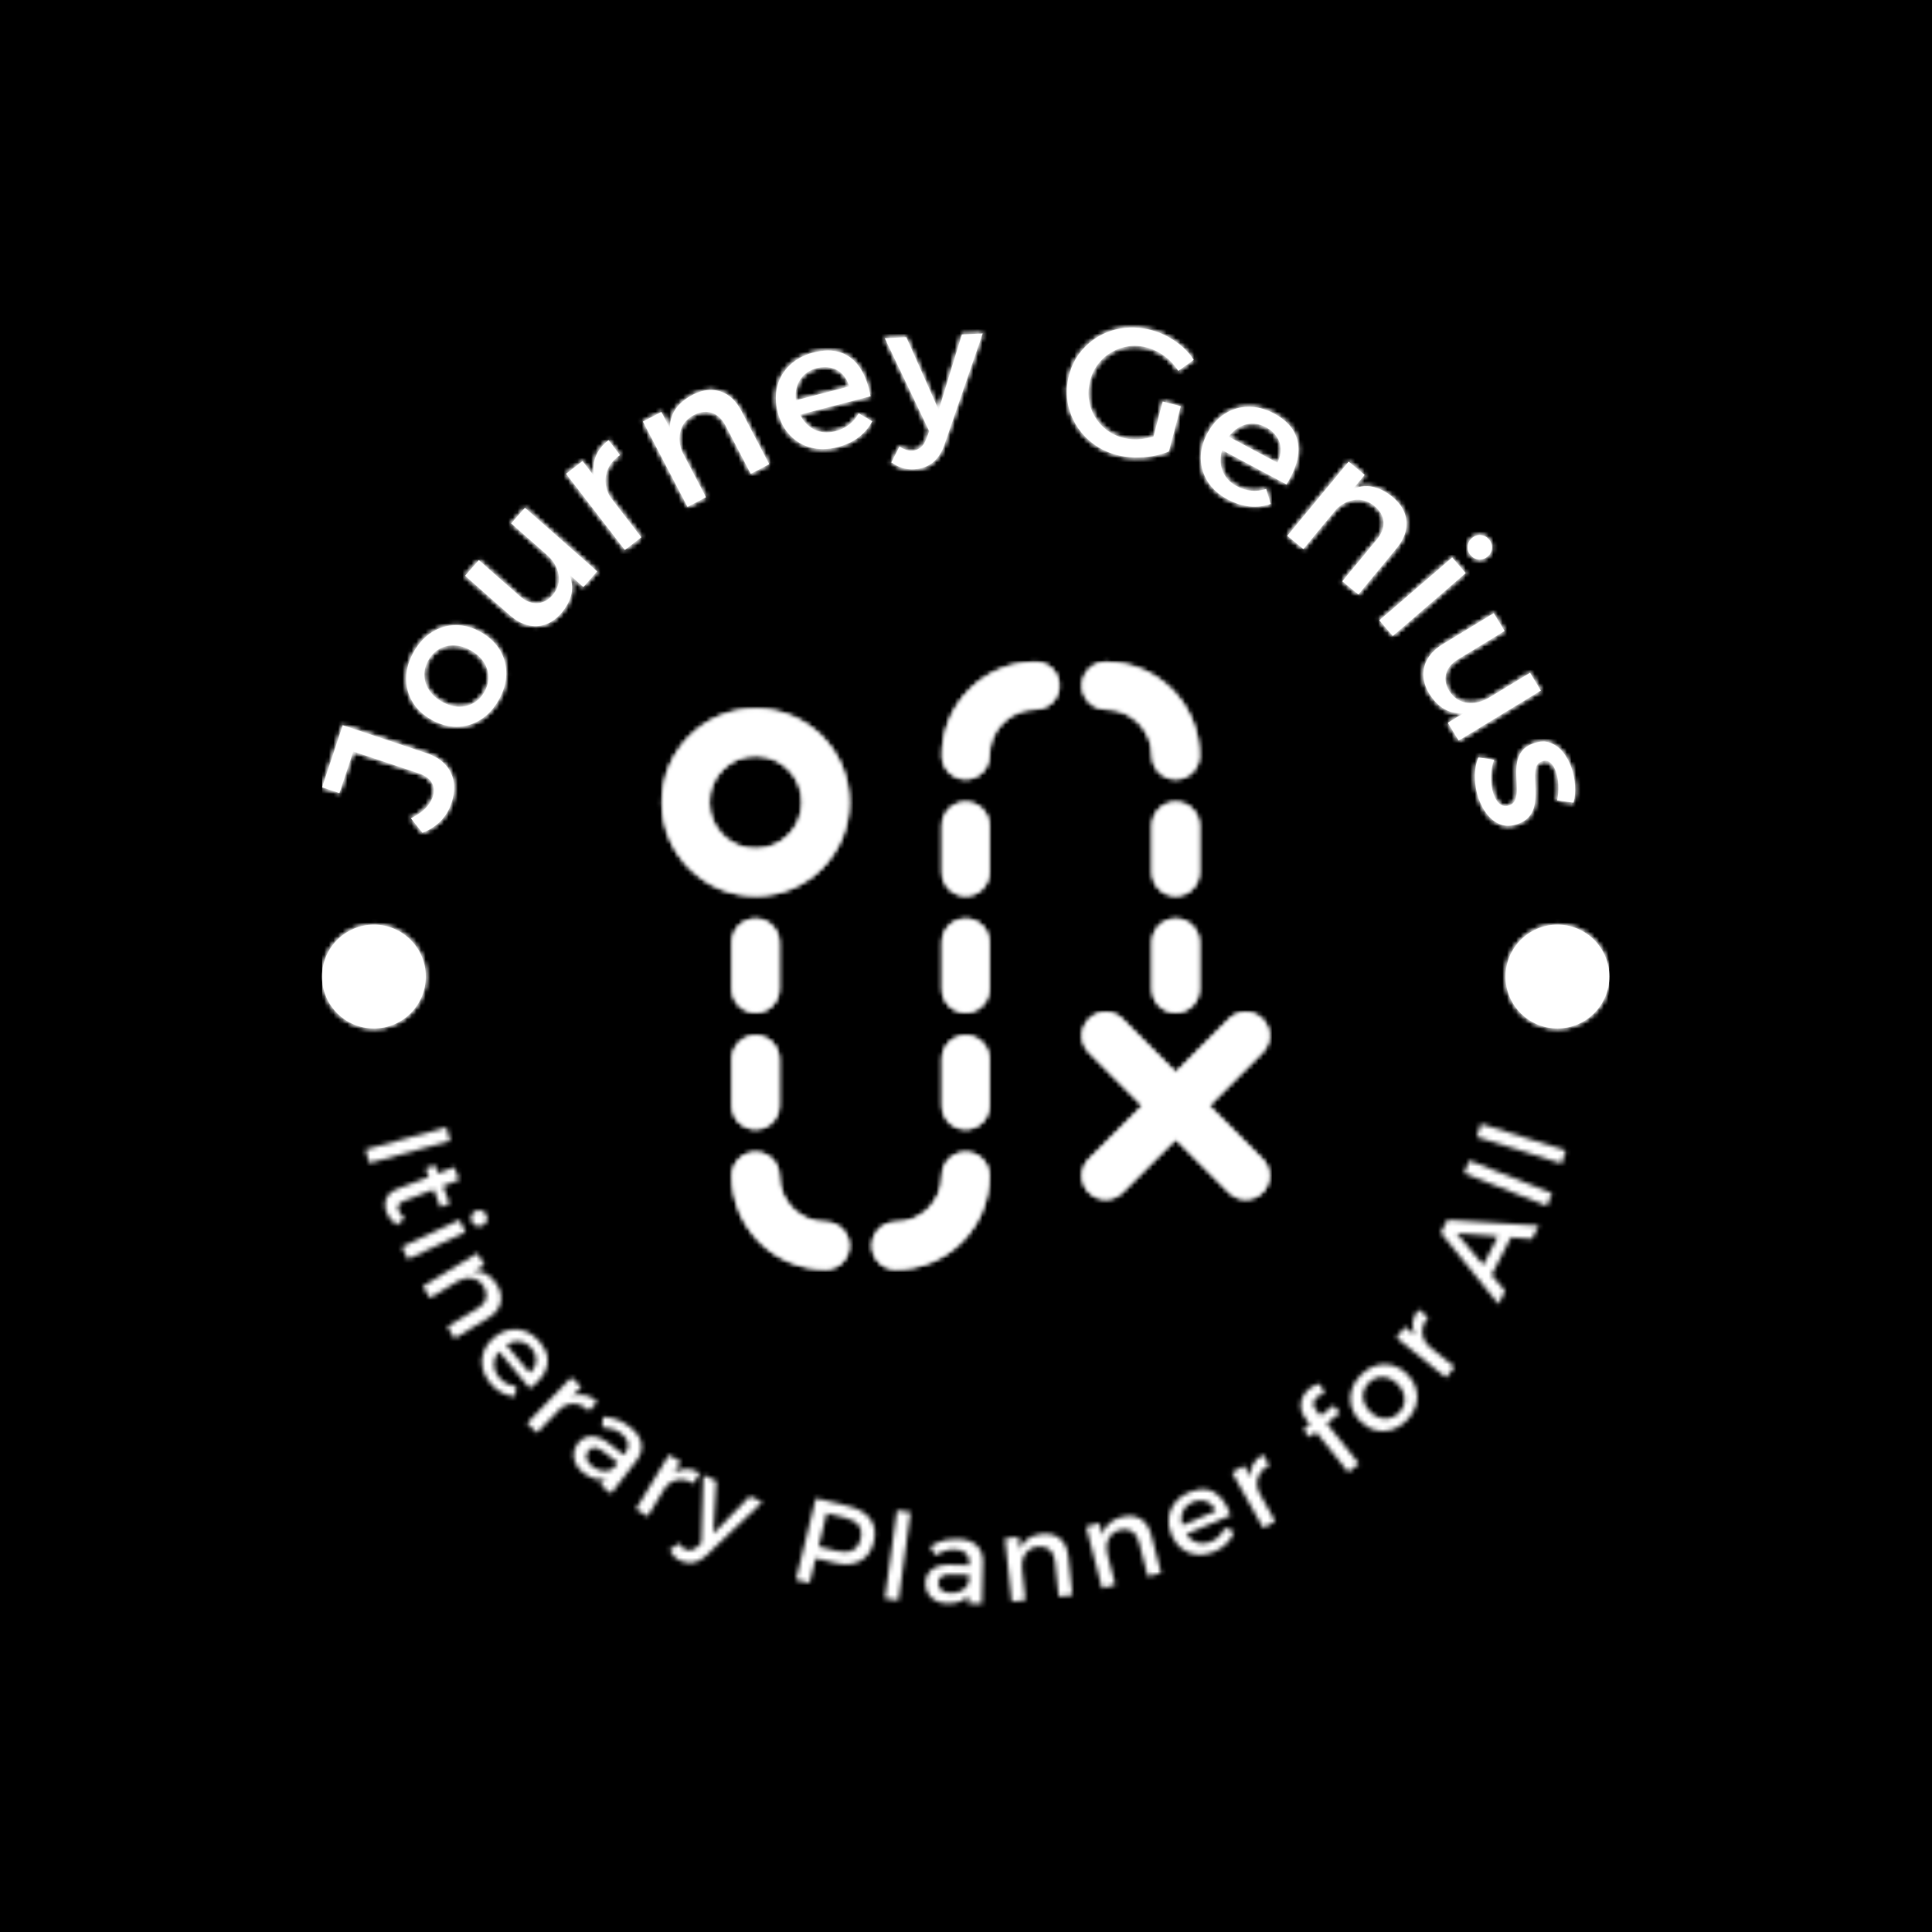<svg xmlns="http://www.w3.org/2000/svg" version="1.1" xmlns:xlink="http://www.w3.org/1999/xlink" xmlns:svgjs="http://svgjs.dev/svgjs" width="1500" height="1500" viewBox="0 0 1500 1500"><rect width="1500" height="1500" fill="#000000"></rect><g transform="matrix(0.667,0,0,0.667,249.5,249.5)"><svg viewBox="0 0 280 280" data-background-color="#111111" preserveAspectRatio="xMidYMid meet" height="1500" width="1500" xmlns="http://www.w3.org/2000/svg" xmlns:xlink="http://www.w3.org/1999/xlink"><g id="tight-bounds" transform="matrix(1,0,0,1,0.14,0.14)"><svg viewBox="0 0 279.72 279.72" height="279.72" width="279.72"><g><svg viewBox="0 0 279.72 279.72" height="279.72" width="279.72"><g><svg viewBox="0 0 279.72 279.72" height="279.72" width="279.72"><g id="textblocktransform"><svg viewBox="0 0 279.72 279.72" height="279.72" width="279.72" id="textblock"><g><svg viewBox="0 0 279.72 279.72" height="279.72" width="279.72"><g transform="matrix(1,0,0,1,73.929,73.93)"><svg viewBox="0 0 131.861 131.86" height="131.86" width="131.861"><g id="icon-0"><svg xmlns="http://www.w3.org/2000/svg" xmlns:xlink="http://www.w3.org/1999/xlink" version="1.1" x="0" y="0" viewBox="3 3 26 26" enable-background="new 0 0 32 32" xml:space="preserve" height="131.86" width="131.861" class="icon-xg-0" data-fill-palette-color="accent" id="xg-0"></svg></g></svg></g><g id="text-0"><path d="M4.512 87.617l18.112 6.037c2.616 0.872 4.399 2.277 5.346 4.215 0.943 1.929 0.995 4.154 0.156 6.673v0c-0.523 1.57-1.33 2.891-2.42 3.964-1.09 1.072-2.382 1.902-3.876 2.487v0l-2.52-3.165c1.215-0.564 2.232-1.248 3.053-2.051 0.823-0.81 1.382-1.66 1.68-2.552v0c0.392-1.176 0.329-2.216-0.188-3.121-0.51-0.902-1.45-1.582-2.82-2.038v0l-14.236-4.745-3.013 9.042-3.77-1.257z" fill="#ffffff" data-fill-palette-color="primary"></path><path d="M19.948 71.656v0c1.063-1.871 2.388-3.299 3.975-4.285 1.587-0.986 3.297-1.486 5.131-1.502 1.834-0.015 3.665 0.497 5.494 1.537v0c1.823 1.036 3.204 2.35 4.141 3.94 0.937 1.59 1.388 3.319 1.352 5.186-0.035 1.868-0.585 3.737-1.648 5.608v0c-1.063 1.871-2.39 3.302-3.98 4.294-1.593 0.998-3.313 1.501-5.158 1.509-1.846 0.008-3.68-0.506-5.504-1.542v0c-1.829-1.04-3.207-2.351-4.132-3.935-0.925-1.583-1.367-3.315-1.324-5.194 0.039-1.874 0.59-3.746 1.653-5.616zM23.127 73.463v0c-0.623 1.095-0.915 2.21-0.878 3.343 0.034 1.139 0.374 2.202 1.02 3.188 0.646 0.986 1.564 1.817 2.754 2.493v0c1.208 0.687 2.4 1.055 3.578 1.106 1.178 0.051 2.265-0.201 3.26-0.755 0.993-0.548 1.801-1.369 2.424-2.465v0c0.623-1.095 0.914-2.207 0.873-3.334-0.041-1.128-0.384-2.184-1.03-3.17-0.646-0.986-1.573-1.822-2.78-2.509v0c-1.19-0.676-2.374-1.04-3.552-1.09-1.178-0.051-2.261 0.195-3.25 0.737-0.99 0.542-1.796 1.361-2.419 2.456z" fill="#ffffff" data-fill-palette-color="primary"></path><path d="M34.08 51.738l8.868 7.812c1.221 1.076 2.467 1.593 3.739 1.551 1.272-0.032 2.41-0.618 3.413-1.758v0c1.162-1.391 1.595-2.892 1.3-4.504-0.3-1.607-1.16-3.036-2.58-4.288v0l0.803-0.912c1.932 1.702 3.253 3.338 3.966 4.909 0.717 1.576 0.919 3.088 0.605 4.536-0.318 1.453-1.059 2.856-2.223 4.208v0c-1.058 1.201-2.21 2.014-3.457 2.441-1.247 0.426-2.528 0.469-3.842 0.128-1.314-0.332-2.592-1.045-3.834-2.139v0l-9.75-8.589zM56.799 57.58l-15.69-13.821 2.991-3.396 15.69 13.822z" fill="#ffffff" data-fill-palette-color="primary"></path><path d="M62.258 25.674l2.5 3.244c-1.236 0.85-2.105 1.842-2.606 2.976-0.501 1.134-0.664 2.296-0.487 3.484 0.171 1.192 0.672 2.328 1.504 3.407v0l-1.089 0.645c-1.426-1.85-2.358-3.616-2.796-5.299-0.438-1.683-0.401-3.247 0.112-4.691 0.516-1.438 1.47-2.694 2.862-3.766zM65.798 49.54l-12.767-16.56 3.584-2.763 12.766 16.56z" fill="#ffffff" data-fill-palette-color="primary"></path><path d="M93.161 32.987l-5.472-10.464c-0.754-1.442-1.743-2.37-2.965-2.784-1.223-0.413-2.531-0.256-3.925 0.474v0c-1.641 0.889-2.634 2.149-2.979 3.782-0.345 1.633-0.074 3.297 0.812 4.993v0l-1.113 0.582c-1.205-2.305-1.847-4.325-1.924-6.06-0.077-1.735 0.314-3.234 1.175-4.499 0.86-1.264 2.105-2.323 3.735-3.175v0c1.442-0.754 2.834-1.113 4.174-1.076 1.338 0.046 2.558 0.453 3.659 1.222 1.095 0.772 2.033 1.903 2.812 3.394v0l6.021 11.514zM79.42 40.172l-9.689-18.53 4.01-2.096 9.689 18.529z" fill="#ffffff" data-fill-palette-color="primary"></path><path d="M102.188 17.221l12.386-3.222c-0.349-1.126-0.862-2.031-1.539-2.713-0.675-0.676-1.492-1.125-2.451-1.347-0.954-0.23-1.974-0.204-3.061 0.079v0c-1.219 0.317-2.207 0.873-2.965 1.668-0.757 0.795-1.259 1.759-1.506 2.893-0.247 1.134-0.195 2.373 0.154 3.717v0c0.377 1.45 0.978 2.638 1.803 3.563 0.818 0.927 1.795 1.556 2.929 1.888 1.126 0.326 2.325 0.324 3.597-0.007v0c2.261-0.588 3.957-1.884 5.09-3.889v0l2.93 1.729c-0.706 1.345-1.692 2.502-2.96 3.472-1.269 0.963-2.78 1.673-4.534 2.129v0c-2.083 0.542-4.011 0.582-5.784 0.122-1.773-0.46-3.291-1.346-4.554-2.657-1.263-1.311-2.158-2.981-2.686-5.012v0c-0.53-2.036-0.563-3.935-0.099-5.695 0.464-1.76 1.358-3.273 2.682-4.539 1.324-1.266 2.988-2.174 4.991-2.724v0c2.386-0.621 4.43-0.632 6.135-0.033 1.699 0.607 3.086 1.72 4.161 3.34 1.067 1.615 1.829 3.665 2.286 6.15v0l-16.193 4.212z" fill="#ffffff" data-fill-palette-color="primary"></path><path d="M143.559 2.491l-8.358 24.298c-0.575 1.63-1.421 2.888-2.536 3.774-1.109 0.879-2.453 1.357-4.031 1.434v0c-0.939 0.046-1.803-0.055-2.592-0.303-0.79-0.255-1.566-0.653-2.329-1.195v0l1.766-3.431c0.979 0.634 1.9 0.93 2.764 0.888v0c0.68-0.033 1.286-0.26 1.817-0.681 0.532-0.421 0.948-1.045 1.249-1.871v0l0.634-1.688-9.657-20.188 4.673-0.228 7.041 15.826 5.039-16.414z" fill="#ffffff" data-fill-palette-color="primary"></path><path d="M189.41 8.217l-3.359 2.412c-0.76-1.235-1.746-2.304-2.959-3.208-1.221-0.899-2.53-1.531-3.926-1.898v0c-1.37-0.36-2.704-0.44-4.004-0.24-1.299 0.201-2.51 0.629-3.633 1.284-1.123 0.655-2.086 1.507-2.89 2.556-0.804 1.049-1.386 2.258-1.746 3.629v0c-0.36 1.37-0.45 2.716-0.27 4.037 0.179 1.329 0.595 2.558 1.249 3.688 0.652 1.136 1.501 2.113 2.546 2.929 1.046 0.817 2.253 1.406 3.623 1.766v0c1.245 0.327 2.599 0.412 4.062 0.255 1.47-0.156 2.852-0.524 4.147-1.106v0l1.767 3.802c-1.069 0.451-2.25 0.792-3.543 1.023-1.299 0.229-2.61 0.327-3.933 0.296-1.321-0.038-2.591-0.217-3.809-0.537v0c-1.976-0.52-3.718-1.351-5.227-2.494-1.502-1.141-2.729-2.503-3.68-4.083-0.957-1.582-1.573-3.297-1.847-5.144-0.273-1.853-0.159-3.732 0.341-5.635v0c0.501-1.903 1.329-3.58 2.484-5.029 1.154-1.443 2.54-2.617 4.158-3.522 1.625-0.904 3.397-1.469 5.316-1.697 1.919-0.228 3.879-0.078 5.881 0.448v0c1.271 0.334 2.483 0.815 3.635 1.442 1.15 0.633 2.212 1.374 3.186 2.221 0.966 0.853 1.776 1.787 2.431 2.805zM180.095 27.092l2.582-9.82 3.922 1.032-2.582 9.819z" fill="#ffffff" data-fill-palette-color="primary"></path><path d="M196.32 24.56l11.292 6.024c0.506-1.065 0.742-2.078 0.707-3.038-0.039-0.955-0.335-1.838-0.89-2.651-0.545-0.816-1.313-1.488-2.305-2.017v0c-1.112-0.593-2.215-0.854-3.31-0.782-1.096 0.072-2.118 0.441-3.068 1.107-0.95 0.666-1.752 1.613-2.406 2.838v0c-0.705 1.322-1.068 2.602-1.089 3.842-0.027 1.236 0.265 2.36 0.875 3.373 0.607 1.003 1.491 1.814 2.651 2.432v0c2.061 1.099 4.187 1.296 6.377 0.589v0l0.983 3.257c-1.43 0.511-2.94 0.693-4.529 0.547-1.586-0.152-3.179-0.654-4.777-1.506v0c-1.899-1.013-3.344-2.289-4.336-3.83-0.992-1.54-1.508-3.22-1.548-5.04-0.04-1.82 0.433-3.655 1.42-5.506v0c0.99-1.857 2.253-3.275 3.787-4.255 1.534-0.98 3.217-1.487 5.048-1.52 1.832-0.034 3.67 0.426 5.516 1.379v0c2.175 1.16 3.686 2.538 4.534 4.132 0.838 1.597 1.104 3.356 0.797 5.277-0.309 1.911-1.138 3.935-2.486 6.071v0l-14.763-7.875z" fill="#ffffff" data-fill-palette-color="primary"></path><path d="M221.701 56.328l7.523-9.101c1.037-1.254 1.509-2.525 1.416-3.813-0.093-1.287-0.746-2.432-1.959-3.435v0c-1.456-1.168-3.003-1.594-4.642-1.279-1.639 0.315-3.068 1.21-4.286 2.686v0l-0.969-0.801c1.657-2.005 3.271-3.38 4.84-4.123 1.569-0.744 3.103-0.965 4.602-0.662 1.499 0.303 2.957 1.04 4.375 2.211v0c1.254 1.037 2.125 2.18 2.611 3.43 0.477 1.251 0.574 2.533 0.293 3.847-0.287 1.309-0.966 2.612-2.038 3.908v0l-8.278 10.015zM209.749 46.449l13.322-16.116 3.488 2.882-13.322 16.117z" fill="#ffffff" data-fill-palette-color="primary"></path><path d="M229.741 64.82l15.834-13.657 2.929 3.396-15.834 13.657zM253.564 47.226v0c0.498 0.578 0.719 1.219 0.662 1.925-0.047 0.706-0.36 1.309-0.937 1.806v0c-0.552 0.476-1.188 0.692-1.909 0.649-0.711-0.043-1.316-0.353-1.815-0.931v0c-0.48-0.557-0.694-1.196-0.641-1.916 0.058-0.725 0.363-1.325 0.915-1.801v0c0.578-0.498 1.221-0.716 1.932-0.654 0.715 0.058 1.313 0.365 1.793 0.922z" fill="#ffffff" data-fill-palette-color="primary"></path><path d="M256.96 67.132l-10.097 6.141c-1.391 0.846-2.255 1.882-2.594 3.107-0.348 1.224-0.127 2.484 0.662 3.782v0c0.982 1.523 2.286 2.383 3.914 2.582 1.623 0.192 3.244-0.203 4.861-1.188v0l0.631 1.039c-2.199 1.338-4.155 2.112-5.867 2.325-1.718 0.216-3.221-0.041-4.51-0.772-1.293-0.736-2.411-1.861-3.356-3.375v0c-0.832-1.367-1.265-2.71-1.301-4.027-0.036-1.317 0.305-2.553 1.022-3.706 0.708-1.156 1.769-2.164 3.183-3.023v0l11.101-6.752zM244.62 87.082l17.866-10.865 2.351 3.866-17.865 10.865z" fill="#ffffff" data-fill-palette-color="primary"></path><path d="M271.938 104.44l-3.564-0.506c0.219-1.044 0.306-2.135 0.261-3.273-0.051-1.136-0.229-2.138-0.533-3.006v0c-0.295-0.842-0.698-1.48-1.211-1.914-0.513-0.434-1.142-0.52-1.887-0.259v0c-0.617 0.216-1.017 0.641-1.199 1.274-0.182 0.634-0.26 1.39-0.234 2.268 0.035 0.882 0.07 1.819 0.106 2.809 0.041 0.981-0.016 1.954-0.169 2.917-0.149 0.954-0.51 1.809-1.083 2.565-0.566 0.754-1.456 1.343-2.671 1.768v0c-1.337 0.468-2.557 0.498-3.659 0.09-1.102-0.408-2.061-1.115-2.874-2.121-0.808-1.009-1.445-2.182-1.914-3.519v0c-0.504-1.44-0.772-2.958-0.804-4.556-0.035-1.604 0.221-3.057 0.768-4.359v0l3.425 0.51c-0.461 1.135-0.69 2.399-0.686 3.79-0.005 1.387 0.179 2.614 0.553 3.681v0c0.216 0.617 0.49 1.142 0.821 1.574 0.329 0.426 0.704 0.724 1.125 0.895 0.42 0.17 0.891 0.164 1.411-0.018v0c0.694-0.243 1.154-0.682 1.379-1.316 0.225-0.634 0.328-1.392 0.309-2.273-0.013-0.883-0.048-1.816-0.103-2.799-0.056-0.983-0.007-1.938 0.144-2.865 0.143-0.93 0.488-1.769 1.035-2.516 0.547-0.747 1.415-1.328 2.604-1.744v0c1.337-0.468 2.541-0.5 3.613-0.096 1.072 0.404 1.993 1.088 2.764 2.052 0.773 0.971 1.379 2.086 1.82 3.345v0c0.434 1.241 0.695 2.542 0.782 3.904 0.087 1.362-0.023 2.594-0.329 3.698z" fill="#ffffff" data-fill-palette-color="primary"></path><path d="M0 142.227c0-6.23 5.05-11.28 11.28-11.28 6.23 0 11.28 5.05 11.28 11.28 0 6.23-5.05 11.28-11.28 11.28-6.23 0-11.28-5.05-11.28-11.28z" fill="#ffffff" data-fill-palette-color="primary"></path><path d="M257.161 142.227c0-6.23 5.05-11.28 11.279-11.28 6.23 0 11.28 5.05 11.28 11.28 0 6.23-5.05 11.28-11.28 11.28-6.23 0-11.28-5.05-11.279-11.28z" fill="#ffffff" data-fill-palette-color="primary"></path></g><g id="text-1"></g></svg></g></svg></g></svg></g></svg></g><defs></defs><mask id="3cbc0986-28a1-4cf9-aace-c257446661fd"><g id="SvgjsG1502"><svg viewBox="0 0 279.72 279.72" height="279.72" width="279.72"><g><svg viewBox="0 0 279.72 279.72" height="279.72" width="279.72"><g><svg viewBox="0 0 279.72 279.72" height="279.72" width="279.72"><g id="SvgjsG1501"><svg viewBox="0 0 279.72 279.72" height="279.72" width="279.72" id="SvgjsSvg1500"><g><svg viewBox="0 0 279.72 279.72" height="279.72" width="279.72"><g transform="matrix(1,0,0,1,73.929,73.93)"><svg viewBox="0 0 131.861 131.86" height="131.86" width="131.861"><g id="SvgjsG1499"><svg xmlns="http://www.w3.org/2000/svg" xmlns:xlink="http://www.w3.org/1999/xlink" version="1.1" x="0" y="0" viewBox="3 3 26 26" enable-background="new 0 0 32 32" xml:space="preserve" height="131.86" width="131.861" class="icon-xg-0" data-fill-palette-color="accent" id="SvgjsSvg1498"><g fill="black"><path d="M26.414 22l2.293-2.293c0.391-0.391 0.391-1.023 0-1.414s-1.023-0.391-1.414 0L25 20.586l-2.293-2.293c-0.391-0.391-1.023-0.391-1.414 0s-0.391 1.023 0 1.414L23.586 22l-2.293 2.293c-0.391 0.391-0.391 1.023 0 1.414C21.488 25.902 21.744 26 22 26s0.512-0.098 0.707-0.293L25 23.414l2.293 2.293C27.488 25.902 27.744 26 28 26s0.512-0.098 0.707-0.293c0.391-0.391 0.391-1.023 0-1.414L26.414 22z" fill="black"></path><path d="M19 3c-2.206 0-4 1.794-4 4 0 0.552 0.448 1 1 1s1-0.448 1-1c0-1.103 0.897-2 2-2 0.553 0 1-0.448 1-1S19.553 3 19 3z" fill="black"></path><path d="M22 5c1.103 0 2 0.897 2 2 0 0.552 0.447 1 1 1s1-0.448 1-1c0-2.206-1.794-4-4-4-0.553 0-1 0.448-1 1S21.447 5 22 5z" fill="black"></path><path d="M16 24c-0.552 0-1 0.447-1 1 0 1.103-0.897 2-2 2-0.552 0-1 0.447-1 1s0.448 1 1 1c2.206 0 4-1.794 4-4C17 24.447 16.552 24 16 24z" fill="black"></path><path d="M10 27c-1.103 0-2-0.897-2-2 0-0.553-0.448-1-1-1s-1 0.447-1 1c0 2.206 1.794 4 4 4 0.552 0 1-0.447 1-1S10.552 27 10 27z" fill="black"></path><path d="M26 10c0-0.552-0.447-1-1-1s-1 0.448-1 1v2c0 0.552 0.447 1 1 1s1-0.448 1-1V10z" fill="black"></path><path d="M16 9c-0.552 0-1 0.448-1 1v2c0 0.552 0.448 1 1 1s1-0.448 1-1v-2C17 9.448 16.552 9 16 9z" fill="black"></path><path d="M16 19c-0.552 0-1 0.447-1 1v2c0 0.553 0.448 1 1 1s1-0.447 1-1v-2C17 19.447 16.552 19 16 19z" fill="black"></path><path d="M6 22c0 0.553 0.448 1 1 1s1-0.447 1-1v-2c0-0.553-0.448-1-1-1s-1 0.447-1 1V22z" fill="black"></path><path d="M7 18c0.552 0 1-0.447 1-1v-2c0-0.552-0.448-1-1-1s-1 0.448-1 1v2C6 17.553 6.448 18 7 18z" fill="black"></path><path d="M7 5C4.794 5 3 6.794 3 9s1.794 4 4 4 4-1.794 4-4S9.206 5 7 5zM7 11c-1.103 0-2-0.897-2-2s0.897-2 2-2 2 0.897 2 2S8.103 11 7 11z" fill="black"></path><path d="M16 14c-0.552 0-1 0.448-1 1v2c0 0.553 0.448 1 1 1s1-0.447 1-1v-2C17 14.448 16.552 14 16 14z" fill="black"></path><path d="M25 14c-0.553 0-1 0.448-1 1v2c0 0.553 0.447 1 1 1s1-0.447 1-1v-2C26 14.448 25.553 14 25 14z" fill="black"></path></g></svg></g></svg></g><g id="SvgjsG1497"><path d="M4.512 87.617l18.112 6.037c2.616 0.872 4.399 2.277 5.346 4.215 0.943 1.929 0.995 4.154 0.156 6.673v0c-0.523 1.57-1.33 2.891-2.42 3.964-1.09 1.072-2.382 1.902-3.876 2.487v0l-2.52-3.165c1.215-0.564 2.232-1.248 3.053-2.051 0.823-0.81 1.382-1.66 1.68-2.552v0c0.392-1.176 0.329-2.216-0.188-3.121-0.51-0.902-1.45-1.582-2.82-2.038v0l-14.236-4.745-3.013 9.042-3.77-1.257z" fill="black"></path><path d="M19.948 71.656v0c1.063-1.871 2.388-3.299 3.975-4.285 1.587-0.986 3.297-1.486 5.131-1.502 1.834-0.015 3.665 0.497 5.494 1.537v0c1.823 1.036 3.204 2.35 4.141 3.94 0.937 1.59 1.388 3.319 1.352 5.186-0.035 1.868-0.585 3.737-1.648 5.608v0c-1.063 1.871-2.39 3.302-3.98 4.294-1.593 0.998-3.313 1.501-5.158 1.509-1.846 0.008-3.68-0.506-5.504-1.542v0c-1.829-1.04-3.207-2.351-4.132-3.935-0.925-1.583-1.367-3.315-1.324-5.194 0.039-1.874 0.59-3.746 1.653-5.616zM23.127 73.463v0c-0.623 1.095-0.915 2.21-0.878 3.343 0.034 1.139 0.374 2.202 1.02 3.188 0.646 0.986 1.564 1.817 2.754 2.493v0c1.208 0.687 2.4 1.055 3.578 1.106 1.178 0.051 2.265-0.201 3.26-0.755 0.993-0.548 1.801-1.369 2.424-2.465v0c0.623-1.095 0.914-2.207 0.873-3.334-0.041-1.128-0.384-2.184-1.03-3.17-0.646-0.986-1.573-1.822-2.78-2.509v0c-1.19-0.676-2.374-1.04-3.552-1.09-1.178-0.051-2.261 0.195-3.25 0.737-0.99 0.542-1.796 1.361-2.419 2.456z" fill="black"></path><path d="M34.08 51.738l8.868 7.812c1.221 1.076 2.467 1.593 3.739 1.551 1.272-0.032 2.41-0.618 3.413-1.758v0c1.162-1.391 1.595-2.892 1.3-4.504-0.3-1.607-1.16-3.036-2.58-4.288v0l0.803-0.912c1.932 1.702 3.253 3.338 3.966 4.909 0.717 1.576 0.919 3.088 0.605 4.536-0.318 1.453-1.059 2.856-2.223 4.208v0c-1.058 1.201-2.21 2.014-3.457 2.441-1.247 0.426-2.528 0.469-3.842 0.128-1.314-0.332-2.592-1.045-3.834-2.139v0l-9.75-8.589zM56.799 57.58l-15.69-13.821 2.991-3.396 15.69 13.822z" fill="black"></path><path d="M62.258 25.674l2.5 3.244c-1.236 0.85-2.105 1.842-2.606 2.976-0.501 1.134-0.664 2.296-0.487 3.484 0.171 1.192 0.672 2.328 1.504 3.407v0l-1.089 0.645c-1.426-1.85-2.358-3.616-2.796-5.299-0.438-1.683-0.401-3.247 0.112-4.691 0.516-1.438 1.47-2.694 2.862-3.766zM65.798 49.54l-12.767-16.56 3.584-2.763 12.766 16.56z" fill="black"></path><path d="M93.161 32.987l-5.472-10.464c-0.754-1.442-1.743-2.37-2.965-2.784-1.223-0.413-2.531-0.256-3.925 0.474v0c-1.641 0.889-2.634 2.149-2.979 3.782-0.345 1.633-0.074 3.297 0.812 4.993v0l-1.113 0.582c-1.205-2.305-1.847-4.325-1.924-6.06-0.077-1.735 0.314-3.234 1.175-4.499 0.86-1.264 2.105-2.323 3.735-3.175v0c1.442-0.754 2.834-1.113 4.174-1.076 1.338 0.046 2.558 0.453 3.659 1.222 1.095 0.772 2.033 1.903 2.812 3.394v0l6.021 11.514zM79.42 40.172l-9.689-18.53 4.01-2.096 9.689 18.529z" fill="black"></path><path d="M102.188 17.221l12.386-3.222c-0.349-1.126-0.862-2.031-1.539-2.713-0.675-0.676-1.492-1.125-2.451-1.347-0.954-0.23-1.974-0.204-3.061 0.079v0c-1.219 0.317-2.207 0.873-2.965 1.668-0.757 0.795-1.259 1.759-1.506 2.893-0.247 1.134-0.195 2.373 0.154 3.717v0c0.377 1.45 0.978 2.638 1.803 3.563 0.818 0.927 1.795 1.556 2.929 1.888 1.126 0.326 2.325 0.324 3.597-0.007v0c2.261-0.588 3.957-1.884 5.09-3.889v0l2.93 1.729c-0.706 1.345-1.692 2.502-2.96 3.472-1.269 0.963-2.78 1.673-4.534 2.129v0c-2.083 0.542-4.011 0.582-5.784 0.122-1.773-0.46-3.291-1.346-4.554-2.657-1.263-1.311-2.158-2.981-2.686-5.012v0c-0.53-2.036-0.563-3.935-0.099-5.695 0.464-1.76 1.358-3.273 2.682-4.539 1.324-1.266 2.988-2.174 4.991-2.724v0c2.386-0.621 4.43-0.632 6.135-0.033 1.699 0.607 3.086 1.72 4.161 3.34 1.067 1.615 1.829 3.665 2.286 6.15v0l-16.193 4.212z" fill="black"></path><path d="M143.559 2.491l-8.358 24.298c-0.575 1.63-1.421 2.888-2.536 3.774-1.109 0.879-2.453 1.357-4.031 1.434v0c-0.939 0.046-1.803-0.055-2.592-0.303-0.79-0.255-1.566-0.653-2.329-1.195v0l1.766-3.431c0.979 0.634 1.9 0.93 2.764 0.888v0c0.68-0.033 1.286-0.26 1.817-0.681 0.532-0.421 0.948-1.045 1.249-1.871v0l0.634-1.688-9.657-20.188 4.673-0.228 7.041 15.826 5.039-16.414z" fill="black"></path><path d="M189.41 8.217l-3.359 2.412c-0.76-1.235-1.746-2.304-2.959-3.208-1.221-0.899-2.53-1.531-3.926-1.898v0c-1.37-0.36-2.704-0.44-4.004-0.24-1.299 0.201-2.51 0.629-3.633 1.284-1.123 0.655-2.086 1.507-2.89 2.556-0.804 1.049-1.386 2.258-1.746 3.629v0c-0.36 1.37-0.45 2.716-0.27 4.037 0.179 1.329 0.595 2.558 1.249 3.688 0.652 1.136 1.501 2.113 2.546 2.929 1.046 0.817 2.253 1.406 3.623 1.766v0c1.245 0.327 2.599 0.412 4.062 0.255 1.47-0.156 2.852-0.524 4.147-1.106v0l1.767 3.802c-1.069 0.451-2.25 0.792-3.543 1.023-1.299 0.229-2.61 0.327-3.933 0.296-1.321-0.038-2.591-0.217-3.809-0.537v0c-1.976-0.52-3.718-1.351-5.227-2.494-1.502-1.141-2.729-2.503-3.68-4.083-0.957-1.582-1.573-3.297-1.847-5.144-0.273-1.853-0.159-3.732 0.341-5.635v0c0.501-1.903 1.329-3.58 2.484-5.029 1.154-1.443 2.54-2.617 4.158-3.522 1.625-0.904 3.397-1.469 5.316-1.697 1.919-0.228 3.879-0.078 5.881 0.448v0c1.271 0.334 2.483 0.815 3.635 1.442 1.15 0.633 2.212 1.374 3.186 2.221 0.966 0.853 1.776 1.787 2.431 2.805zM180.095 27.092l2.582-9.82 3.922 1.032-2.582 9.819z" fill="black"></path><path d="M196.32 24.56l11.292 6.024c0.506-1.065 0.742-2.078 0.707-3.038-0.039-0.955-0.335-1.838-0.89-2.651-0.545-0.816-1.313-1.488-2.305-2.017v0c-1.112-0.593-2.215-0.854-3.31-0.782-1.096 0.072-2.118 0.441-3.068 1.107-0.95 0.666-1.752 1.613-2.406 2.838v0c-0.705 1.322-1.068 2.602-1.089 3.842-0.027 1.236 0.265 2.36 0.875 3.373 0.607 1.003 1.491 1.814 2.651 2.432v0c2.061 1.099 4.187 1.296 6.377 0.589v0l0.983 3.257c-1.43 0.511-2.94 0.693-4.529 0.547-1.586-0.152-3.179-0.654-4.777-1.506v0c-1.899-1.013-3.344-2.289-4.336-3.83-0.992-1.54-1.508-3.22-1.548-5.04-0.04-1.82 0.433-3.655 1.42-5.506v0c0.99-1.857 2.253-3.275 3.787-4.255 1.534-0.98 3.217-1.487 5.048-1.52 1.832-0.034 3.67 0.426 5.516 1.379v0c2.175 1.16 3.686 2.538 4.534 4.132 0.838 1.597 1.104 3.356 0.797 5.277-0.309 1.911-1.138 3.935-2.486 6.071v0l-14.763-7.875z" fill="black"></path><path d="M221.701 56.328l7.523-9.101c1.037-1.254 1.509-2.525 1.416-3.813-0.093-1.287-0.746-2.432-1.959-3.435v0c-1.456-1.168-3.003-1.594-4.642-1.279-1.639 0.315-3.068 1.21-4.286 2.686v0l-0.969-0.801c1.657-2.005 3.271-3.38 4.84-4.123 1.569-0.744 3.103-0.965 4.602-0.662 1.499 0.303 2.957 1.04 4.375 2.211v0c1.254 1.037 2.125 2.18 2.611 3.43 0.477 1.251 0.574 2.533 0.293 3.847-0.287 1.309-0.966 2.612-2.038 3.908v0l-8.278 10.015zM209.749 46.449l13.322-16.116 3.488 2.882-13.322 16.117z" fill="black"></path><path d="M229.741 64.82l15.834-13.657 2.929 3.396-15.834 13.657zM253.564 47.226v0c0.498 0.578 0.719 1.219 0.662 1.925-0.047 0.706-0.36 1.309-0.937 1.806v0c-0.552 0.476-1.188 0.692-1.909 0.649-0.711-0.043-1.316-0.353-1.815-0.931v0c-0.48-0.557-0.694-1.196-0.641-1.916 0.058-0.725 0.363-1.325 0.915-1.801v0c0.578-0.498 1.221-0.716 1.932-0.654 0.715 0.058 1.313 0.365 1.793 0.922z" fill="black"></path><path d="M256.96 67.132l-10.097 6.141c-1.391 0.846-2.255 1.882-2.594 3.107-0.348 1.224-0.127 2.484 0.662 3.782v0c0.982 1.523 2.286 2.383 3.914 2.582 1.623 0.192 3.244-0.203 4.861-1.188v0l0.631 1.039c-2.199 1.338-4.155 2.112-5.867 2.325-1.718 0.216-3.221-0.041-4.51-0.772-1.293-0.736-2.411-1.861-3.356-3.375v0c-0.832-1.367-1.265-2.71-1.301-4.027-0.036-1.317 0.305-2.553 1.022-3.706 0.708-1.156 1.769-2.164 3.183-3.023v0l11.101-6.752zM244.62 87.082l17.866-10.865 2.351 3.866-17.865 10.865z" fill="black"></path><path d="M271.938 104.44l-3.564-0.506c0.219-1.044 0.306-2.135 0.261-3.273-0.051-1.136-0.229-2.138-0.533-3.006v0c-0.295-0.842-0.698-1.48-1.211-1.914-0.513-0.434-1.142-0.52-1.887-0.259v0c-0.617 0.216-1.017 0.641-1.199 1.274-0.182 0.634-0.26 1.39-0.234 2.268 0.035 0.882 0.07 1.819 0.106 2.809 0.041 0.981-0.016 1.954-0.169 2.917-0.149 0.954-0.51 1.809-1.083 2.565-0.566 0.754-1.456 1.343-2.671 1.768v0c-1.337 0.468-2.557 0.498-3.659 0.09-1.102-0.408-2.061-1.115-2.874-2.121-0.808-1.009-1.445-2.182-1.914-3.519v0c-0.504-1.44-0.772-2.958-0.804-4.556-0.035-1.604 0.221-3.057 0.768-4.359v0l3.425 0.51c-0.461 1.135-0.69 2.399-0.686 3.79-0.005 1.387 0.179 2.614 0.553 3.681v0c0.216 0.617 0.49 1.142 0.821 1.574 0.329 0.426 0.704 0.724 1.125 0.895 0.42 0.17 0.891 0.164 1.411-0.018v0c0.694-0.243 1.154-0.682 1.379-1.316 0.225-0.634 0.328-1.392 0.309-2.273-0.013-0.883-0.048-1.816-0.103-2.799-0.056-0.983-0.007-1.938 0.144-2.865 0.143-0.93 0.488-1.769 1.035-2.516 0.547-0.747 1.415-1.328 2.604-1.744v0c1.337-0.468 2.541-0.5 3.613-0.096 1.072 0.404 1.993 1.088 2.764 2.052 0.773 0.971 1.379 2.086 1.82 3.345v0c0.434 1.241 0.695 2.542 0.782 3.904 0.087 1.362-0.023 2.594-0.329 3.698z" fill="black"></path><path d="M0 142.227c0-6.23 5.05-11.28 11.28-11.28 6.23 0 11.28 5.05 11.28 11.28 0 6.23-5.05 11.28-11.28 11.28-6.23 0-11.28-5.05-11.28-11.28z" fill="black"></path><path d="M257.161 142.227c0-6.23 5.05-11.28 11.279-11.28 6.23 0 11.28 5.05 11.28 11.28 0 6.23-5.05 11.28-11.28 11.28-6.23 0-11.28-5.05-11.279-11.28z" fill="black"></path></g><g id="SvgjsG1496"><path d="M9.45 179.813l17.589-4.843 0.816 2.964-17.589 4.843z" fill="white"></path><path d="M29.799 186.389l-11.903 4.564c-0.699 0.268-1.129 0.575-1.288 0.92-0.155 0.337-0.149 0.724 0.019 1.164v0c0.112 0.292 0.277 0.579 0.495 0.86 0.221 0.273 0.499 0.56 0.833 0.862v0l-1.751 1.481c-0.498-0.385-0.935-0.812-1.311-1.28-0.376-0.468-0.671-0.979-0.883-1.532v0c-0.249-0.649-0.352-1.298-0.31-1.949 0.036-0.648 0.267-1.244 0.693-1.787 0.426-0.543 1.078-0.982 1.956-1.319v0l12.389-4.75zM22.504 183.913l2.003-0.768 3.23 8.421-2.003 0.768z" fill="white"></path><path d="M17.376 200.952l12.532-5.876 1.261 2.691-12.532 5.876zM35.706 193.993v0c0.214 0.456 0.244 0.905 0.09 1.346-0.163 0.438-0.473 0.763-0.93 0.977v0c-0.438 0.205-0.88 0.232-1.327 0.081-0.45-0.158-0.782-0.465-0.996-0.921v0c-0.205-0.438-0.226-0.883-0.062-1.336 0.164-0.453 0.465-0.782 0.902-0.987v0c0.456-0.214 0.908-0.238 1.355-0.071 0.441 0.17 0.763 0.473 0.968 0.911z" fill="white"></path><path d="M27.247 218.304l6.687-4.064c0.919-0.559 1.489-1.248 1.708-2.066 0.222-0.828 0.062-1.687-0.478-2.578v0c-0.652-1.046-1.528-1.649-2.63-1.809-1.092-0.157-2.179 0.093-3.261 0.751v0l-0.435-0.716c1.472-0.895 2.781-1.403 3.926-1.525 1.141-0.128 2.149 0.068 3.024 0.589 0.871 0.515 1.622 1.293 2.255 2.335v0c0.559 0.919 0.855 1.819 0.888 2.7 0.031 0.89-0.185 1.714-0.648 2.474-0.463 0.759-1.172 1.429-2.126 2.009v0l-7.35 4.466zM21.916 209.531l11.828-7.188 1.554 2.558-11.828 7.188z" fill="white"></path><path d="M39.714 221.845l5.414 6.512c0.58-0.527 0.978-1.087 1.192-1.682 0.214-0.594 0.254-1.212 0.12-1.853-0.13-0.636-0.435-1.242-0.914-1.818v0c-0.531-0.639-1.141-1.075-1.83-1.307-0.685-0.227-1.403-0.255-2.154-0.082-0.751 0.173-1.48 0.553-2.187 1.14v0c-0.765 0.636-1.309 1.328-1.635 2.077-0.321 0.754-0.42 1.518-0.298 2.293 0.118 0.77 0.453 1.488 1.006 2.153v0c0.993 1.194 2.248 1.846 3.766 1.957v0l-0.206 2.244c-1.006-0.049-1.975-0.315-2.908-0.797-0.937-0.488-1.788-1.192-2.555-2.114v0c-0.914-1.1-1.481-2.245-1.7-3.435-0.229-1.191-0.127-2.352 0.306-3.483 0.428-1.126 1.176-2.133 2.244-3.021v0c1.068-0.888 2.198-1.442 3.387-1.661 1.185-0.215 2.345-0.103 3.48 0.335 1.13 0.433 2.141 1.174 3.031 2.223v0c1.045 1.257 1.626 2.478 1.744 3.664 0.122 1.191-0.152 2.336-0.823 3.434-0.666 1.094-1.68 2.128-3.042 3.101v0l-7.079-8.515z" fill="white"></path><path d="M59.845 234.663l-1.88 1.947c-0.672-0.725-1.405-1.196-2.199-1.414-0.789-0.222-1.567-0.221-2.334 0.004-0.762 0.23-1.457 0.671-2.086 1.322v0l-0.532-0.655c1.074-1.112 2.144-1.891 3.211-2.339 1.061-0.452 2.087-0.578 3.078-0.378 0.991 0.2 1.905 0.704 2.742 1.513zM44.552 239.277l9.616-9.955 2.153 2.079-9.616 9.955z" fill="white"></path><path d="M64.576 248.095l-3.282-2.536c-0.771-0.595-1.433-0.918-1.988-0.969-0.551-0.056-1.032 0.183-1.445 0.717v0c-0.396 0.512-0.521 1.064-0.377 1.658 0.149 0.597 0.553 1.15 1.21 1.658v0c0.593 0.458 1.203 0.766 1.83 0.923 0.622 0.153 1.205 0.161 1.751 0.024 0.555-0.139 1.007-0.423 1.354-0.851v0l-1.09 2.346c-0.899 0.45-1.836 0.582-2.811 0.397-0.979-0.18-1.957-0.647-2.932-1.401v0c-0.787-0.608-1.352-1.286-1.695-2.033-0.339-0.753-0.47-1.508-0.393-2.266 0.087-0.759 0.374-1.453 0.862-2.084v0c0.766-0.991 1.739-1.505 2.919-1.539 1.18-0.035 2.434 0.453 3.763 1.462v0l3.629 2.805zM60.506 252.76l5.356-6.963c0.554-0.717 0.764-1.445 0.63-2.186-0.134-0.74-0.634-1.446-1.502-2.116v0c-0.523-0.404-1.128-0.717-1.817-0.939-0.694-0.227-1.46-0.366-2.297-0.419v0l0.211-2.278c0.752 0.074 1.434 0.183 2.044 0.328 0.62 0.144 1.228 0.36 1.824 0.648 0.601 0.292 1.251 0.709 1.951 1.25v0c1.417 1.095 2.246 2.278 2.487 3.548 0.235 1.266-0.101 2.503-1.01 3.712v0l-5.549 7.214z" fill="white"></path><path d="M82.098 250.087l-1.403 2.315c-0.816-0.558-1.635-0.856-2.458-0.892-0.819-0.042-1.577 0.131-2.274 0.52-0.692 0.393-1.273 0.976-1.742 1.751v0l-0.664-0.521c0.801-1.322 1.672-2.319 2.613-2.991 0.935-0.675 1.908-1.026 2.919-1.05 1.01-0.025 2.013 0.265 3.009 0.868zM68.205 257.971l7.175-11.837 2.559 1.552-7.174 11.836z" fill="white"></path><path d="M95.696 256.39l-12.305 11.741c-0.832 0.788-1.711 1.27-2.637 1.445-0.923 0.185-1.858 0.061-2.806-0.372v0c-0.57-0.26-1.047-0.583-1.432-0.969-0.392-0.389-0.728-0.857-1.01-1.405v0l2.083-1.485c0.383 0.669 0.835 1.123 1.355 1.36v0c0.409 0.187 0.834 0.239 1.276 0.156 0.445-0.089 0.881-0.331 1.309-0.727v0l0.882-0.798 0.454-14.808 2.825 1.29-0.669 11.442 7.943-8.118z" fill="white"></path><path d="M107.31 255.566l7.064 1.729c2.229 0.546 3.827 1.494 4.793 2.845 0.965 1.358 1.214 2.989 0.747 4.895v0c-0.487 1.991-1.478 3.389-2.972 4.194-1.494 0.805-3.356 0.935-5.585 0.389v0l-5.397-1.321 1.64-0.987-1.642 6.707-2.986-0.731zM106.584 265.747l5.269 1.289c1.369 0.335 2.498 0.292 3.386-0.128 0.888-0.421 1.484-1.253 1.789-2.496v0c0.295-1.204 0.143-2.187-0.456-2.951-0.598-0.763-1.582-1.313-2.951-1.648v0l-5.269-1.289 1.64-0.987-2.409 9.842z" fill="white"></path><path d="M122.297 277.375l2.626-19.168 2.965 0.406-2.626 19.168z" fill="white"></path><path d="M140.978 272.274l-4.145-0.115c-0.973-0.027-1.699 0.103-2.177 0.389-0.478 0.28-0.726 0.757-0.745 1.431v0c-0.018 0.647 0.206 1.167 0.672 1.561 0.473 0.395 1.124 0.603 1.955 0.627v0c0.749 0.021 1.423-0.09 2.022-0.333 0.593-0.242 1.069-0.58 1.428-1.013 0.366-0.439 0.564-0.935 0.593-1.485v0l0.502 2.537c-0.461 0.893-1.14 1.552-2.037 1.978-0.898 0.432-1.962 0.63-3.195 0.596v0c-0.994-0.028-1.85-0.242-2.567-0.644-0.718-0.408-1.268-0.941-1.652-1.598-0.377-0.664-0.554-1.395-0.532-2.192v0c0.035-1.253 0.518-2.241 1.451-2.964 0.933-0.724 2.233-1.069 3.902-1.036v0l4.584 0.126zM140.44 278.441l0.222-8.782c0.025-0.905-0.235-1.618-0.778-2.137-0.544-0.519-1.364-0.794-2.461-0.824v0c-0.66-0.018-1.334 0.086-2.021 0.312-0.694 0.226-1.395 0.564-2.103 1.015v0l-1.172-1.964c0.651-0.384 1.266-0.697 1.845-0.94 0.586-0.249 1.204-0.433 1.855-0.552 0.657-0.118 1.428-0.165 2.313-0.14v0c1.79 0.05 3.157 0.517 4.1 1.401 0.936 0.884 1.393 2.082 1.372 3.594v0l-0.232 9.098z" fill="white"></path><path d="M160.08 276.961l-0.832-7.78c-0.114-1.07-0.495-1.878-1.143-2.426-0.655-0.553-1.5-0.774-2.536-0.663v0c-1.224 0.145-2.143 0.681-2.756 1.609-0.607 0.921-0.843 2.011-0.708 3.271v0l-0.833 0.089c-0.183-1.713-0.086-3.114 0.29-4.202 0.37-1.087 0.977-1.916 1.82-2.485 0.836-0.569 1.861-0.918 3.072-1.048v0c1.07-0.114 2.01 0.001 2.821 0.346 0.818 0.351 1.473 0.897 1.963 1.639 0.49 0.742 0.795 1.668 0.914 2.779v0l0.914 8.552zM149.872 278.053l-1.472-13.763 2.976-0.318 1.472 13.762z" fill="white"></path><path d="M179.428 272.572l-1.96-7.575c-0.27-1.042-0.764-1.786-1.485-2.232-0.729-0.452-1.598-0.547-2.606-0.286v0c-1.19 0.322-2.02 0.987-2.491 1.995-0.466 1-0.54 2.113-0.223 3.339v0l-0.811 0.21c-0.432-1.668-0.54-3.068-0.327-4.2 0.207-1.13 0.686-2.038 1.437-2.724 0.744-0.685 1.706-1.18 2.887-1.486v0c1.042-0.27 1.989-0.293 2.841-0.07 0.861 0.227 1.588 0.672 2.181 1.335 0.593 0.662 1.03 1.534 1.31 2.615v0l2.154 8.327zM169.489 275.144l-3.467-13.4 2.898-0.75 3.467 13.4z" fill="white"></path><path d="M186.417 261.657l7.796-3.306c-0.337-0.708-0.759-1.25-1.267-1.627-0.507-0.377-1.087-0.593-1.739-0.649-0.646-0.059-1.314 0.058-2.004 0.351v0c-0.765 0.324-1.358 0.783-1.78 1.376-0.415 0.59-0.649 1.27-0.7 2.038-0.051 0.769 0.103 1.576 0.461 2.423v0c0.388 0.915 0.894 1.637 1.517 2.164 0.629 0.525 1.333 0.84 2.11 0.947 0.771 0.109 1.555-0.005 2.352-0.342v0c1.429-0.606 2.416-1.62 2.959-3.042v0l2.09 0.845c-0.337 0.949-0.871 1.801-1.602 2.555-0.737 0.756-1.657 1.368-2.761 1.836v0c-1.317 0.558-2.576 0.771-3.78 0.637-1.207-0.124-2.289-0.557-3.246-1.297-0.955-0.734-1.703-1.741-2.246-3.02v0c-0.542-1.279-0.747-2.52-0.613-3.723 0.136-1.197 0.577-2.275 1.324-3.235 0.74-0.958 1.741-1.711 3.003-2.261v0c1.505-0.638 2.842-0.843 4.011-0.614 1.176 0.226 2.193 0.819 3.051 1.78 0.856 0.954 1.553 2.223 2.092 3.806v0l-10.195 4.323z" fill="white"></path><path d="M204.498 246.079l1.321 2.363c-0.888 0.434-1.551 1-1.988 1.697-0.441 0.691-0.664 1.436-0.669 2.235 0 0.796 0.222 1.589 0.663 2.38v0l-0.78 0.319c-0.755-1.349-1.192-2.599-1.313-3.748-0.126-1.147 0.049-2.165 0.526-3.057 0.477-0.891 1.224-1.621 2.24-2.189zM204.502 262.053l-6.756-12.08 2.612-1.461 6.756 12.08z" fill="white"></path><path d="M222.996 249.935l-9.17-11.488c-0.684-0.857-1.066-1.707-1.146-2.549-0.081-0.833 0.06-1.612 0.423-2.337 0.361-0.715 0.853-1.322 1.476-1.818v0c0.325-0.259 0.689-0.48 1.091-0.663 0.402-0.173 0.806-0.3 1.213-0.379v0l0.941 2.177c-0.255 0.073-0.532 0.168-0.832 0.284-0.294 0.112-0.563 0.266-0.807 0.462v0c-0.261 0.208-0.463 0.452-0.606 0.731-0.143 0.28-0.192 0.584-0.146 0.914 0.044 0.339 0.207 0.685 0.487 1.036v0l9.399 11.776zM214.577 242.318l-1.339-1.676 6.587-5.258 1.338 1.677z" fill="white"></path><path d="M225.78 228.729v0c1.013-1 2.113-1.674 3.299-2.023 1.187-0.339 2.367-0.346 3.539-0.021 1.173 0.316 2.247 0.968 3.224 1.956v0c0.976 0.989 1.619 2.076 1.929 3.263 0.315 1.182 0.293 2.361-0.065 3.539-0.359 1.187-1.045 2.281-2.058 3.28v0c-1.013 1-2.117 1.674-3.314 2.023-1.192 0.354-2.376 0.365-3.554 0.036-1.183-0.325-2.262-0.982-3.238-1.971v0c-0.976-0.989-1.614-2.071-1.915-3.248-0.31-1.177-0.284-2.361 0.08-3.554 0.369-1.187 1.059-2.281 2.073-3.28zM227.481 230.452v0c-0.596 0.589-0.985 1.246-1.169 1.971-0.183 0.736-0.156 1.475 0.08 2.218 0.236 0.743 0.672 1.437 1.309 2.082v0c0.646 0.654 1.339 1.104 2.079 1.349 0.74 0.245 1.479 0.281 2.216 0.108 0.728-0.174 1.39-0.555 1.987-1.143v0c0.591-0.584 0.976-1.236 1.153-1.957 0.178-0.731 0.149-1.468-0.087-2.211-0.236-0.743-0.677-1.442-1.323-2.096v0c-0.636-0.644-1.325-1.089-2.064-1.335-0.74-0.245-1.477-0.284-2.21-0.115-0.723 0.169-1.381 0.545-1.971 1.129z" fill="white"></path><path d="M238.256 214.557l2.107 1.699c-0.662 0.734-1.066 1.506-1.212 2.316-0.151 0.806-0.08 1.58 0.212 2.324 0.297 0.738 0.798 1.392 1.503 1.96v0l-0.605 0.588c-1.203-0.971-2.075-1.967-2.616-2.989-0.545-1.017-0.762-2.027-0.651-3.032 0.11-1.005 0.531-1.96 1.262-2.866zM244.215 229.377l-10.773-8.69 1.879-2.329 10.774 8.689z" fill="white"></path><path d="M255.626 213.397l-12.532-15.511 1.446-2.806 19.872 1.263-1.507 2.924-16.376-1.289 10.562 12.576zM253.714 207.896l-2.324-1.198 5.001-9.707 2.324 1.198z" fill="white"></path><path d="M266.16 192.084l-17.989-7.121 1.102-2.783 17.989 7.121z" fill="white"></path><path d="M269.362 182.874l-18.454-5.809 0.899-2.855 18.454 5.809z" fill="white"></path></g></svg></g></svg></g></svg></g></svg></g><defs><mask></mask></defs></svg><rect width="279.72" height="279.72" fill="black" stroke="none" visibility="hidden"></rect></g></mask><linearGradient x1="0.054" x2="0.941" y1="0.5" y2="0.5" id="dbfe1ff4-2f87-40ec-9ccb-4a7b95d78739"><stop stop-color="#8c8c8c" offset="0"></stop><stop stop-color="#e3e4e5" offset="0.498"></stop><stop stop-color="#8c8c8c" offset="1"></stop></linearGradient><rect width="279.72" height="279.72" fill="#ffffff" mask="url(#3cbc0986-28a1-4cf9-aace-c257446661fd)" data-fill-palette-color="secondary"></rect><mask id="87acaa13-96e1-4583-aa94-8e51da340402"><g id="SvgjsG1516"><svg viewBox="0 0 279.72 279.72" height="279.72" width="279.72"><g><svg viewBox="0 0 279.72 279.72" height="279.72" width="279.72"><g><svg viewBox="0 0 279.72 279.72" height="279.72" width="279.72"><g id="SvgjsG1515"><svg viewBox="0 0 279.72 279.72" height="279.72" width="279.72" id="SvgjsSvg1514"><g><svg viewBox="0 0 279.72 279.72" height="279.72" width="279.72"><g transform="matrix(1,0,0,1,73.929,73.93)"><svg viewBox="0 0 131.861 131.86" height="131.86" width="131.861"><g id="SvgjsG1513"><svg xmlns="http://www.w3.org/2000/svg" xmlns:xlink="http://www.w3.org/1999/xlink" version="1.1" x="0" y="0" viewBox="3 3 26 26" enable-background="new 0 0 32 32" xml:space="preserve" height="131.86" width="131.861" class="icon-xg-0" data-fill-palette-color="accent" id="SvgjsSvg1512"><g fill="white"><path d="M26.414 22l2.293-2.293c0.391-0.391 0.391-1.023 0-1.414s-1.023-0.391-1.414 0L25 20.586l-2.293-2.293c-0.391-0.391-1.023-0.391-1.414 0s-0.391 1.023 0 1.414L23.586 22l-2.293 2.293c-0.391 0.391-0.391 1.023 0 1.414C21.488 25.902 21.744 26 22 26s0.512-0.098 0.707-0.293L25 23.414l2.293 2.293C27.488 25.902 27.744 26 28 26s0.512-0.098 0.707-0.293c0.391-0.391 0.391-1.023 0-1.414L26.414 22z" fill="white"></path><path d="M19 3c-2.206 0-4 1.794-4 4 0 0.552 0.448 1 1 1s1-0.448 1-1c0-1.103 0.897-2 2-2 0.553 0 1-0.448 1-1S19.553 3 19 3z" fill="white"></path><path d="M22 5c1.103 0 2 0.897 2 2 0 0.552 0.447 1 1 1s1-0.448 1-1c0-2.206-1.794-4-4-4-0.553 0-1 0.448-1 1S21.447 5 22 5z" fill="white"></path><path d="M16 24c-0.552 0-1 0.447-1 1 0 1.103-0.897 2-2 2-0.552 0-1 0.447-1 1s0.448 1 1 1c2.206 0 4-1.794 4-4C17 24.447 16.552 24 16 24z" fill="white"></path><path d="M10 27c-1.103 0-2-0.897-2-2 0-0.553-0.448-1-1-1s-1 0.447-1 1c0 2.206 1.794 4 4 4 0.552 0 1-0.447 1-1S10.552 27 10 27z" fill="white"></path><path d="M26 10c0-0.552-0.447-1-1-1s-1 0.448-1 1v2c0 0.552 0.447 1 1 1s1-0.448 1-1V10z" fill="white"></path><path d="M16 9c-0.552 0-1 0.448-1 1v2c0 0.552 0.448 1 1 1s1-0.448 1-1v-2C17 9.448 16.552 9 16 9z" fill="white"></path><path d="M16 19c-0.552 0-1 0.447-1 1v2c0 0.553 0.448 1 1 1s1-0.447 1-1v-2C17 19.447 16.552 19 16 19z" fill="white"></path><path d="M6 22c0 0.553 0.448 1 1 1s1-0.447 1-1v-2c0-0.553-0.448-1-1-1s-1 0.447-1 1V22z" fill="white"></path><path d="M7 18c0.552 0 1-0.447 1-1v-2c0-0.552-0.448-1-1-1s-1 0.448-1 1v2C6 17.553 6.448 18 7 18z" fill="white"></path><path d="M7 5C4.794 5 3 6.794 3 9s1.794 4 4 4 4-1.794 4-4S9.206 5 7 5zM7 11c-1.103 0-2-0.897-2-2s0.897-2 2-2 2 0.897 2 2S8.103 11 7 11z" fill="white"></path><path d="M16 14c-0.552 0-1 0.448-1 1v2c0 0.553 0.448 1 1 1s1-0.447 1-1v-2C17 14.448 16.552 14 16 14z" fill="white"></path><path d="M25 14c-0.553 0-1 0.448-1 1v2c0 0.553 0.447 1 1 1s1-0.447 1-1v-2C26 14.448 25.553 14 25 14z" fill="white"></path></g></svg></g></svg></g><g id="SvgjsG1511"><path d="M4.512 87.617l18.112 6.037c2.616 0.872 4.399 2.277 5.346 4.215 0.943 1.929 0.995 4.154 0.156 6.673v0c-0.523 1.57-1.33 2.891-2.42 3.964-1.09 1.072-2.382 1.902-3.876 2.487v0l-2.52-3.165c1.215-0.564 2.232-1.248 3.053-2.051 0.823-0.81 1.382-1.66 1.68-2.552v0c0.392-1.176 0.329-2.216-0.188-3.121-0.51-0.902-1.45-1.582-2.82-2.038v0l-14.236-4.745-3.013 9.042-3.77-1.257z" fill="black"></path><path d="M19.948 71.656v0c1.063-1.871 2.388-3.299 3.975-4.285 1.587-0.986 3.297-1.486 5.131-1.502 1.834-0.015 3.665 0.497 5.494 1.537v0c1.823 1.036 3.204 2.35 4.141 3.94 0.937 1.59 1.388 3.319 1.352 5.186-0.035 1.868-0.585 3.737-1.648 5.608v0c-1.063 1.871-2.39 3.302-3.98 4.294-1.593 0.998-3.313 1.501-5.158 1.509-1.846 0.008-3.68-0.506-5.504-1.542v0c-1.829-1.04-3.207-2.351-4.132-3.935-0.925-1.583-1.367-3.315-1.324-5.194 0.039-1.874 0.59-3.746 1.653-5.616zM23.127 73.463v0c-0.623 1.095-0.915 2.21-0.878 3.343 0.034 1.139 0.374 2.202 1.02 3.188 0.646 0.986 1.564 1.817 2.754 2.493v0c1.208 0.687 2.4 1.055 3.578 1.106 1.178 0.051 2.265-0.201 3.26-0.755 0.993-0.548 1.801-1.369 2.424-2.465v0c0.623-1.095 0.914-2.207 0.873-3.334-0.041-1.128-0.384-2.184-1.03-3.17-0.646-0.986-1.573-1.822-2.78-2.509v0c-1.19-0.676-2.374-1.04-3.552-1.09-1.178-0.051-2.261 0.195-3.25 0.737-0.99 0.542-1.796 1.361-2.419 2.456z" fill="black"></path><path d="M34.08 51.738l8.868 7.812c1.221 1.076 2.467 1.593 3.739 1.551 1.272-0.032 2.41-0.618 3.413-1.758v0c1.162-1.391 1.595-2.892 1.3-4.504-0.3-1.607-1.16-3.036-2.58-4.288v0l0.803-0.912c1.932 1.702 3.253 3.338 3.966 4.909 0.717 1.576 0.919 3.088 0.605 4.536-0.318 1.453-1.059 2.856-2.223 4.208v0c-1.058 1.201-2.21 2.014-3.457 2.441-1.247 0.426-2.528 0.469-3.842 0.128-1.314-0.332-2.592-1.045-3.834-2.139v0l-9.75-8.589zM56.799 57.58l-15.69-13.821 2.991-3.396 15.69 13.822z" fill="black"></path><path d="M62.258 25.674l2.5 3.244c-1.236 0.85-2.105 1.842-2.606 2.976-0.501 1.134-0.664 2.296-0.487 3.484 0.171 1.192 0.672 2.328 1.504 3.407v0l-1.089 0.645c-1.426-1.85-2.358-3.616-2.796-5.299-0.438-1.683-0.401-3.247 0.112-4.691 0.516-1.438 1.47-2.694 2.862-3.766zM65.798 49.54l-12.767-16.56 3.584-2.763 12.766 16.56z" fill="black"></path><path d="M93.161 32.987l-5.472-10.464c-0.754-1.442-1.743-2.37-2.965-2.784-1.223-0.413-2.531-0.256-3.925 0.474v0c-1.641 0.889-2.634 2.149-2.979 3.782-0.345 1.633-0.074 3.297 0.812 4.993v0l-1.113 0.582c-1.205-2.305-1.847-4.325-1.924-6.06-0.077-1.735 0.314-3.234 1.175-4.499 0.86-1.264 2.105-2.323 3.735-3.175v0c1.442-0.754 2.834-1.113 4.174-1.076 1.338 0.046 2.558 0.453 3.659 1.222 1.095 0.772 2.033 1.903 2.812 3.394v0l6.021 11.514zM79.42 40.172l-9.689-18.53 4.01-2.096 9.689 18.529z" fill="black"></path><path d="M102.188 17.221l12.386-3.222c-0.349-1.126-0.862-2.031-1.539-2.713-0.675-0.676-1.492-1.125-2.451-1.347-0.954-0.23-1.974-0.204-3.061 0.079v0c-1.219 0.317-2.207 0.873-2.965 1.668-0.757 0.795-1.259 1.759-1.506 2.893-0.247 1.134-0.195 2.373 0.154 3.717v0c0.377 1.45 0.978 2.638 1.803 3.563 0.818 0.927 1.795 1.556 2.929 1.888 1.126 0.326 2.325 0.324 3.597-0.007v0c2.261-0.588 3.957-1.884 5.09-3.889v0l2.93 1.729c-0.706 1.345-1.692 2.502-2.96 3.472-1.269 0.963-2.78 1.673-4.534 2.129v0c-2.083 0.542-4.011 0.582-5.784 0.122-1.773-0.46-3.291-1.346-4.554-2.657-1.263-1.311-2.158-2.981-2.686-5.012v0c-0.53-2.036-0.563-3.935-0.099-5.695 0.464-1.76 1.358-3.273 2.682-4.539 1.324-1.266 2.988-2.174 4.991-2.724v0c2.386-0.621 4.43-0.632 6.135-0.033 1.699 0.607 3.086 1.72 4.161 3.34 1.067 1.615 1.829 3.665 2.286 6.15v0l-16.193 4.212z" fill="black"></path><path d="M143.559 2.491l-8.358 24.298c-0.575 1.63-1.421 2.888-2.536 3.774-1.109 0.879-2.453 1.357-4.031 1.434v0c-0.939 0.046-1.803-0.055-2.592-0.303-0.79-0.255-1.566-0.653-2.329-1.195v0l1.766-3.431c0.979 0.634 1.9 0.93 2.764 0.888v0c0.68-0.033 1.286-0.26 1.817-0.681 0.532-0.421 0.948-1.045 1.249-1.871v0l0.634-1.688-9.657-20.188 4.673-0.228 7.041 15.826 5.039-16.414z" fill="black"></path><path d="M189.41 8.217l-3.359 2.412c-0.76-1.235-1.746-2.304-2.959-3.208-1.221-0.899-2.53-1.531-3.926-1.898v0c-1.37-0.36-2.704-0.44-4.004-0.24-1.299 0.201-2.51 0.629-3.633 1.284-1.123 0.655-2.086 1.507-2.89 2.556-0.804 1.049-1.386 2.258-1.746 3.629v0c-0.36 1.37-0.45 2.716-0.27 4.037 0.179 1.329 0.595 2.558 1.249 3.688 0.652 1.136 1.501 2.113 2.546 2.929 1.046 0.817 2.253 1.406 3.623 1.766v0c1.245 0.327 2.599 0.412 4.062 0.255 1.47-0.156 2.852-0.524 4.147-1.106v0l1.767 3.802c-1.069 0.451-2.25 0.792-3.543 1.023-1.299 0.229-2.61 0.327-3.933 0.296-1.321-0.038-2.591-0.217-3.809-0.537v0c-1.976-0.52-3.718-1.351-5.227-2.494-1.502-1.141-2.729-2.503-3.68-4.083-0.957-1.582-1.573-3.297-1.847-5.144-0.273-1.853-0.159-3.732 0.341-5.635v0c0.501-1.903 1.329-3.58 2.484-5.029 1.154-1.443 2.54-2.617 4.158-3.522 1.625-0.904 3.397-1.469 5.316-1.697 1.919-0.228 3.879-0.078 5.881 0.448v0c1.271 0.334 2.483 0.815 3.635 1.442 1.15 0.633 2.212 1.374 3.186 2.221 0.966 0.853 1.776 1.787 2.431 2.805zM180.095 27.092l2.582-9.82 3.922 1.032-2.582 9.819z" fill="black"></path><path d="M196.32 24.56l11.292 6.024c0.506-1.065 0.742-2.078 0.707-3.038-0.039-0.955-0.335-1.838-0.89-2.651-0.545-0.816-1.313-1.488-2.305-2.017v0c-1.112-0.593-2.215-0.854-3.31-0.782-1.096 0.072-2.118 0.441-3.068 1.107-0.95 0.666-1.752 1.613-2.406 2.838v0c-0.705 1.322-1.068 2.602-1.089 3.842-0.027 1.236 0.265 2.36 0.875 3.373 0.607 1.003 1.491 1.814 2.651 2.432v0c2.061 1.099 4.187 1.296 6.377 0.589v0l0.983 3.257c-1.43 0.511-2.94 0.693-4.529 0.547-1.586-0.152-3.179-0.654-4.777-1.506v0c-1.899-1.013-3.344-2.289-4.336-3.83-0.992-1.54-1.508-3.22-1.548-5.04-0.04-1.82 0.433-3.655 1.42-5.506v0c0.99-1.857 2.253-3.275 3.787-4.255 1.534-0.98 3.217-1.487 5.048-1.52 1.832-0.034 3.67 0.426 5.516 1.379v0c2.175 1.16 3.686 2.538 4.534 4.132 0.838 1.597 1.104 3.356 0.797 5.277-0.309 1.911-1.138 3.935-2.486 6.071v0l-14.763-7.875z" fill="black"></path><path d="M221.701 56.328l7.523-9.101c1.037-1.254 1.509-2.525 1.416-3.813-0.093-1.287-0.746-2.432-1.959-3.435v0c-1.456-1.168-3.003-1.594-4.642-1.279-1.639 0.315-3.068 1.21-4.286 2.686v0l-0.969-0.801c1.657-2.005 3.271-3.38 4.84-4.123 1.569-0.744 3.103-0.965 4.602-0.662 1.499 0.303 2.957 1.04 4.375 2.211v0c1.254 1.037 2.125 2.18 2.611 3.43 0.477 1.251 0.574 2.533 0.293 3.847-0.287 1.309-0.966 2.612-2.038 3.908v0l-8.278 10.015zM209.749 46.449l13.322-16.116 3.488 2.882-13.322 16.117z" fill="black"></path><path d="M229.741 64.82l15.834-13.657 2.929 3.396-15.834 13.657zM253.564 47.226v0c0.498 0.578 0.719 1.219 0.662 1.925-0.047 0.706-0.36 1.309-0.937 1.806v0c-0.552 0.476-1.188 0.692-1.909 0.649-0.711-0.043-1.316-0.353-1.815-0.931v0c-0.48-0.557-0.694-1.196-0.641-1.916 0.058-0.725 0.363-1.325 0.915-1.801v0c0.578-0.498 1.221-0.716 1.932-0.654 0.715 0.058 1.313 0.365 1.793 0.922z" fill="black"></path><path d="M256.96 67.132l-10.097 6.141c-1.391 0.846-2.255 1.882-2.594 3.107-0.348 1.224-0.127 2.484 0.662 3.782v0c0.982 1.523 2.286 2.383 3.914 2.582 1.623 0.192 3.244-0.203 4.861-1.188v0l0.631 1.039c-2.199 1.338-4.155 2.112-5.867 2.325-1.718 0.216-3.221-0.041-4.51-0.772-1.293-0.736-2.411-1.861-3.356-3.375v0c-0.832-1.367-1.265-2.71-1.301-4.027-0.036-1.317 0.305-2.553 1.022-3.706 0.708-1.156 1.769-2.164 3.183-3.023v0l11.101-6.752zM244.62 87.082l17.866-10.865 2.351 3.866-17.865 10.865z" fill="black"></path><path d="M271.938 104.44l-3.564-0.506c0.219-1.044 0.306-2.135 0.261-3.273-0.051-1.136-0.229-2.138-0.533-3.006v0c-0.295-0.842-0.698-1.48-1.211-1.914-0.513-0.434-1.142-0.52-1.887-0.259v0c-0.617 0.216-1.017 0.641-1.199 1.274-0.182 0.634-0.26 1.39-0.234 2.268 0.035 0.882 0.07 1.819 0.106 2.809 0.041 0.981-0.016 1.954-0.169 2.917-0.149 0.954-0.51 1.809-1.083 2.565-0.566 0.754-1.456 1.343-2.671 1.768v0c-1.337 0.468-2.557 0.498-3.659 0.09-1.102-0.408-2.061-1.115-2.874-2.121-0.808-1.009-1.445-2.182-1.914-3.519v0c-0.504-1.44-0.772-2.958-0.804-4.556-0.035-1.604 0.221-3.057 0.768-4.359v0l3.425 0.51c-0.461 1.135-0.69 2.399-0.686 3.79-0.005 1.387 0.179 2.614 0.553 3.681v0c0.216 0.617 0.49 1.142 0.821 1.574 0.329 0.426 0.704 0.724 1.125 0.895 0.42 0.17 0.891 0.164 1.411-0.018v0c0.694-0.243 1.154-0.682 1.379-1.316 0.225-0.634 0.328-1.392 0.309-2.273-0.013-0.883-0.048-1.816-0.103-2.799-0.056-0.983-0.007-1.938 0.144-2.865 0.143-0.93 0.488-1.769 1.035-2.516 0.547-0.747 1.415-1.328 2.604-1.744v0c1.337-0.468 2.541-0.5 3.613-0.096 1.072 0.404 1.993 1.088 2.764 2.052 0.773 0.971 1.379 2.086 1.82 3.345v0c0.434 1.241 0.695 2.542 0.782 3.904 0.087 1.362-0.023 2.594-0.329 3.698z" fill="black"></path><path d="M0 142.227c0-6.23 5.05-11.28 11.28-11.28 6.23 0 11.28 5.05 11.28 11.28 0 6.23-5.05 11.28-11.28 11.28-6.23 0-11.28-5.05-11.28-11.28z" fill="black"></path><path d="M257.161 142.227c0-6.23 5.05-11.28 11.279-11.28 6.23 0 11.28 5.05 11.28 11.28 0 6.23-5.05 11.28-11.28 11.28-6.23 0-11.28-5.05-11.279-11.28z" fill="black"></path></g><g id="SvgjsG1510"></g></svg></g></svg></g></svg></g></svg></g><defs><mask></mask></defs><mask><g id="SvgjsG1509"><svg viewBox="0 0 279.72 279.72" height="279.72" width="279.72"><g><svg viewBox="0 0 279.72 279.72" height="279.72" width="279.72"><g><svg viewBox="0 0 279.72 279.72" height="279.72" width="279.72"><g id="SvgjsG1508"><svg viewBox="0 0 279.72 279.72" height="279.72" width="279.72" id="SvgjsSvg1507"><g><svg viewBox="0 0 279.72 279.72" height="279.72" width="279.72"><g transform="matrix(1,0,0,1,73.929,73.93)"><svg viewBox="0 0 131.861 131.86" height="131.86" width="131.861"><g id="SvgjsG1506"><svg xmlns="http://www.w3.org/2000/svg" xmlns:xlink="http://www.w3.org/1999/xlink" version="1.1" x="0" y="0" viewBox="3 3 26 26" enable-background="new 0 0 32 32" xml:space="preserve" height="131.86" width="131.861" class="icon-xg-0" data-fill-palette-color="accent" id="SvgjsSvg1505"><g fill="black"><path d="M26.414 22l2.293-2.293c0.391-0.391 0.391-1.023 0-1.414s-1.023-0.391-1.414 0L25 20.586l-2.293-2.293c-0.391-0.391-1.023-0.391-1.414 0s-0.391 1.023 0 1.414L23.586 22l-2.293 2.293c-0.391 0.391-0.391 1.023 0 1.414C21.488 25.902 21.744 26 22 26s0.512-0.098 0.707-0.293L25 23.414l2.293 2.293C27.488 25.902 27.744 26 28 26s0.512-0.098 0.707-0.293c0.391-0.391 0.391-1.023 0-1.414L26.414 22z" fill="black"></path><path d="M19 3c-2.206 0-4 1.794-4 4 0 0.552 0.448 1 1 1s1-0.448 1-1c0-1.103 0.897-2 2-2 0.553 0 1-0.448 1-1S19.553 3 19 3z" fill="black"></path><path d="M22 5c1.103 0 2 0.897 2 2 0 0.552 0.447 1 1 1s1-0.448 1-1c0-2.206-1.794-4-4-4-0.553 0-1 0.448-1 1S21.447 5 22 5z" fill="black"></path><path d="M16 24c-0.552 0-1 0.447-1 1 0 1.103-0.897 2-2 2-0.552 0-1 0.447-1 1s0.448 1 1 1c2.206 0 4-1.794 4-4C17 24.447 16.552 24 16 24z" fill="black"></path><path d="M10 27c-1.103 0-2-0.897-2-2 0-0.553-0.448-1-1-1s-1 0.447-1 1c0 2.206 1.794 4 4 4 0.552 0 1-0.447 1-1S10.552 27 10 27z" fill="black"></path><path d="M26 10c0-0.552-0.447-1-1-1s-1 0.448-1 1v2c0 0.552 0.447 1 1 1s1-0.448 1-1V10z" fill="black"></path><path d="M16 9c-0.552 0-1 0.448-1 1v2c0 0.552 0.448 1 1 1s1-0.448 1-1v-2C17 9.448 16.552 9 16 9z" fill="black"></path><path d="M16 19c-0.552 0-1 0.447-1 1v2c0 0.553 0.448 1 1 1s1-0.447 1-1v-2C17 19.447 16.552 19 16 19z" fill="black"></path><path d="M6 22c0 0.553 0.448 1 1 1s1-0.447 1-1v-2c0-0.553-0.448-1-1-1s-1 0.447-1 1V22z" fill="black"></path><path d="M7 18c0.552 0 1-0.447 1-1v-2c0-0.552-0.448-1-1-1s-1 0.448-1 1v2C6 17.553 6.448 18 7 18z" fill="black"></path><path d="M7 5C4.794 5 3 6.794 3 9s1.794 4 4 4 4-1.794 4-4S9.206 5 7 5zM7 11c-1.103 0-2-0.897-2-2s0.897-2 2-2 2 0.897 2 2S8.103 11 7 11z" fill="black"></path><path d="M16 14c-0.552 0-1 0.448-1 1v2c0 0.553 0.448 1 1 1s1-0.447 1-1v-2C17 14.448 16.552 14 16 14z" fill="black"></path><path d="M25 14c-0.553 0-1 0.448-1 1v2c0 0.553 0.447 1 1 1s1-0.447 1-1v-2C26 14.448 25.553 14 25 14z" fill="black"></path></g></svg></g></svg></g><g id="SvgjsG1504"><path d="M4.512 87.617l18.112 6.037c2.616 0.872 4.399 2.277 5.346 4.215 0.943 1.929 0.995 4.154 0.156 6.673v0c-0.523 1.57-1.33 2.891-2.42 3.964-1.09 1.072-2.382 1.902-3.876 2.487v0l-2.52-3.165c1.215-0.564 2.232-1.248 3.053-2.051 0.823-0.81 1.382-1.66 1.68-2.552v0c0.392-1.176 0.329-2.216-0.188-3.121-0.51-0.902-1.45-1.582-2.82-2.038v0l-14.236-4.745-3.013 9.042-3.77-1.257z" fill="black"></path><path d="M19.948 71.656v0c1.063-1.871 2.388-3.299 3.975-4.285 1.587-0.986 3.297-1.486 5.131-1.502 1.834-0.015 3.665 0.497 5.494 1.537v0c1.823 1.036 3.204 2.35 4.141 3.94 0.937 1.59 1.388 3.319 1.352 5.186-0.035 1.868-0.585 3.737-1.648 5.608v0c-1.063 1.871-2.39 3.302-3.98 4.294-1.593 0.998-3.313 1.501-5.158 1.509-1.846 0.008-3.68-0.506-5.504-1.542v0c-1.829-1.04-3.207-2.351-4.132-3.935-0.925-1.583-1.367-3.315-1.324-5.194 0.039-1.874 0.59-3.746 1.653-5.616zM23.127 73.463v0c-0.623 1.095-0.915 2.21-0.878 3.343 0.034 1.139 0.374 2.202 1.02 3.188 0.646 0.986 1.564 1.817 2.754 2.493v0c1.208 0.687 2.4 1.055 3.578 1.106 1.178 0.051 2.265-0.201 3.26-0.755 0.993-0.548 1.801-1.369 2.424-2.465v0c0.623-1.095 0.914-2.207 0.873-3.334-0.041-1.128-0.384-2.184-1.03-3.17-0.646-0.986-1.573-1.822-2.78-2.509v0c-1.19-0.676-2.374-1.04-3.552-1.09-1.178-0.051-2.261 0.195-3.25 0.737-0.99 0.542-1.796 1.361-2.419 2.456z" fill="black"></path><path d="M34.08 51.738l8.868 7.812c1.221 1.076 2.467 1.593 3.739 1.551 1.272-0.032 2.41-0.618 3.413-1.758v0c1.162-1.391 1.595-2.892 1.3-4.504-0.3-1.607-1.16-3.036-2.58-4.288v0l0.803-0.912c1.932 1.702 3.253 3.338 3.966 4.909 0.717 1.576 0.919 3.088 0.605 4.536-0.318 1.453-1.059 2.856-2.223 4.208v0c-1.058 1.201-2.21 2.014-3.457 2.441-1.247 0.426-2.528 0.469-3.842 0.128-1.314-0.332-2.592-1.045-3.834-2.139v0l-9.75-8.589zM56.799 57.58l-15.69-13.821 2.991-3.396 15.69 13.822z" fill="black"></path><path d="M62.258 25.674l2.5 3.244c-1.236 0.85-2.105 1.842-2.606 2.976-0.501 1.134-0.664 2.296-0.487 3.484 0.171 1.192 0.672 2.328 1.504 3.407v0l-1.089 0.645c-1.426-1.85-2.358-3.616-2.796-5.299-0.438-1.683-0.401-3.247 0.112-4.691 0.516-1.438 1.47-2.694 2.862-3.766zM65.798 49.54l-12.767-16.56 3.584-2.763 12.766 16.56z" fill="black"></path><path d="M93.161 32.987l-5.472-10.464c-0.754-1.442-1.743-2.37-2.965-2.784-1.223-0.413-2.531-0.256-3.925 0.474v0c-1.641 0.889-2.634 2.149-2.979 3.782-0.345 1.633-0.074 3.297 0.812 4.993v0l-1.113 0.582c-1.205-2.305-1.847-4.325-1.924-6.06-0.077-1.735 0.314-3.234 1.175-4.499 0.86-1.264 2.105-2.323 3.735-3.175v0c1.442-0.754 2.834-1.113 4.174-1.076 1.338 0.046 2.558 0.453 3.659 1.222 1.095 0.772 2.033 1.903 2.812 3.394v0l6.021 11.514zM79.42 40.172l-9.689-18.53 4.01-2.096 9.689 18.529z" fill="black"></path><path d="M102.188 17.221l12.386-3.222c-0.349-1.126-0.862-2.031-1.539-2.713-0.675-0.676-1.492-1.125-2.451-1.347-0.954-0.23-1.974-0.204-3.061 0.079v0c-1.219 0.317-2.207 0.873-2.965 1.668-0.757 0.795-1.259 1.759-1.506 2.893-0.247 1.134-0.195 2.373 0.154 3.717v0c0.377 1.45 0.978 2.638 1.803 3.563 0.818 0.927 1.795 1.556 2.929 1.888 1.126 0.326 2.325 0.324 3.597-0.007v0c2.261-0.588 3.957-1.884 5.09-3.889v0l2.93 1.729c-0.706 1.345-1.692 2.502-2.96 3.472-1.269 0.963-2.78 1.673-4.534 2.129v0c-2.083 0.542-4.011 0.582-5.784 0.122-1.773-0.46-3.291-1.346-4.554-2.657-1.263-1.311-2.158-2.981-2.686-5.012v0c-0.53-2.036-0.563-3.935-0.099-5.695 0.464-1.76 1.358-3.273 2.682-4.539 1.324-1.266 2.988-2.174 4.991-2.724v0c2.386-0.621 4.43-0.632 6.135-0.033 1.699 0.607 3.086 1.72 4.161 3.34 1.067 1.615 1.829 3.665 2.286 6.15v0l-16.193 4.212z" fill="black"></path><path d="M143.559 2.491l-8.358 24.298c-0.575 1.63-1.421 2.888-2.536 3.774-1.109 0.879-2.453 1.357-4.031 1.434v0c-0.939 0.046-1.803-0.055-2.592-0.303-0.79-0.255-1.566-0.653-2.329-1.195v0l1.766-3.431c0.979 0.634 1.9 0.93 2.764 0.888v0c0.68-0.033 1.286-0.26 1.817-0.681 0.532-0.421 0.948-1.045 1.249-1.871v0l0.634-1.688-9.657-20.188 4.673-0.228 7.041 15.826 5.039-16.414z" fill="black"></path><path d="M189.41 8.217l-3.359 2.412c-0.76-1.235-1.746-2.304-2.959-3.208-1.221-0.899-2.53-1.531-3.926-1.898v0c-1.37-0.36-2.704-0.44-4.004-0.24-1.299 0.201-2.51 0.629-3.633 1.284-1.123 0.655-2.086 1.507-2.89 2.556-0.804 1.049-1.386 2.258-1.746 3.629v0c-0.36 1.37-0.45 2.716-0.27 4.037 0.179 1.329 0.595 2.558 1.249 3.688 0.652 1.136 1.501 2.113 2.546 2.929 1.046 0.817 2.253 1.406 3.623 1.766v0c1.245 0.327 2.599 0.412 4.062 0.255 1.47-0.156 2.852-0.524 4.147-1.106v0l1.767 3.802c-1.069 0.451-2.25 0.792-3.543 1.023-1.299 0.229-2.61 0.327-3.933 0.296-1.321-0.038-2.591-0.217-3.809-0.537v0c-1.976-0.52-3.718-1.351-5.227-2.494-1.502-1.141-2.729-2.503-3.68-4.083-0.957-1.582-1.573-3.297-1.847-5.144-0.273-1.853-0.159-3.732 0.341-5.635v0c0.501-1.903 1.329-3.58 2.484-5.029 1.154-1.443 2.54-2.617 4.158-3.522 1.625-0.904 3.397-1.469 5.316-1.697 1.919-0.228 3.879-0.078 5.881 0.448v0c1.271 0.334 2.483 0.815 3.635 1.442 1.15 0.633 2.212 1.374 3.186 2.221 0.966 0.853 1.776 1.787 2.431 2.805zM180.095 27.092l2.582-9.82 3.922 1.032-2.582 9.819z" fill="black"></path><path d="M196.32 24.56l11.292 6.024c0.506-1.065 0.742-2.078 0.707-3.038-0.039-0.955-0.335-1.838-0.89-2.651-0.545-0.816-1.313-1.488-2.305-2.017v0c-1.112-0.593-2.215-0.854-3.31-0.782-1.096 0.072-2.118 0.441-3.068 1.107-0.95 0.666-1.752 1.613-2.406 2.838v0c-0.705 1.322-1.068 2.602-1.089 3.842-0.027 1.236 0.265 2.36 0.875 3.373 0.607 1.003 1.491 1.814 2.651 2.432v0c2.061 1.099 4.187 1.296 6.377 0.589v0l0.983 3.257c-1.43 0.511-2.94 0.693-4.529 0.547-1.586-0.152-3.179-0.654-4.777-1.506v0c-1.899-1.013-3.344-2.289-4.336-3.83-0.992-1.54-1.508-3.22-1.548-5.04-0.04-1.82 0.433-3.655 1.42-5.506v0c0.99-1.857 2.253-3.275 3.787-4.255 1.534-0.98 3.217-1.487 5.048-1.52 1.832-0.034 3.67 0.426 5.516 1.379v0c2.175 1.16 3.686 2.538 4.534 4.132 0.838 1.597 1.104 3.356 0.797 5.277-0.309 1.911-1.138 3.935-2.486 6.071v0l-14.763-7.875z" fill="black"></path><path d="M221.701 56.328l7.523-9.101c1.037-1.254 1.509-2.525 1.416-3.813-0.093-1.287-0.746-2.432-1.959-3.435v0c-1.456-1.168-3.003-1.594-4.642-1.279-1.639 0.315-3.068 1.21-4.286 2.686v0l-0.969-0.801c1.657-2.005 3.271-3.38 4.84-4.123 1.569-0.744 3.103-0.965 4.602-0.662 1.499 0.303 2.957 1.04 4.375 2.211v0c1.254 1.037 2.125 2.18 2.611 3.43 0.477 1.251 0.574 2.533 0.293 3.847-0.287 1.309-0.966 2.612-2.038 3.908v0l-8.278 10.015zM209.749 46.449l13.322-16.116 3.488 2.882-13.322 16.117z" fill="black"></path><path d="M229.741 64.82l15.834-13.657 2.929 3.396-15.834 13.657zM253.564 47.226v0c0.498 0.578 0.719 1.219 0.662 1.925-0.047 0.706-0.36 1.309-0.937 1.806v0c-0.552 0.476-1.188 0.692-1.909 0.649-0.711-0.043-1.316-0.353-1.815-0.931v0c-0.48-0.557-0.694-1.196-0.641-1.916 0.058-0.725 0.363-1.325 0.915-1.801v0c0.578-0.498 1.221-0.716 1.932-0.654 0.715 0.058 1.313 0.365 1.793 0.922z" fill="black"></path><path d="M256.96 67.132l-10.097 6.141c-1.391 0.846-2.255 1.882-2.594 3.107-0.348 1.224-0.127 2.484 0.662 3.782v0c0.982 1.523 2.286 2.383 3.914 2.582 1.623 0.192 3.244-0.203 4.861-1.188v0l0.631 1.039c-2.199 1.338-4.155 2.112-5.867 2.325-1.718 0.216-3.221-0.041-4.51-0.772-1.293-0.736-2.411-1.861-3.356-3.375v0c-0.832-1.367-1.265-2.71-1.301-4.027-0.036-1.317 0.305-2.553 1.022-3.706 0.708-1.156 1.769-2.164 3.183-3.023v0l11.101-6.752zM244.62 87.082l17.866-10.865 2.351 3.866-17.865 10.865z" fill="black"></path><path d="M271.938 104.44l-3.564-0.506c0.219-1.044 0.306-2.135 0.261-3.273-0.051-1.136-0.229-2.138-0.533-3.006v0c-0.295-0.842-0.698-1.48-1.211-1.914-0.513-0.434-1.142-0.52-1.887-0.259v0c-0.617 0.216-1.017 0.641-1.199 1.274-0.182 0.634-0.26 1.39-0.234 2.268 0.035 0.882 0.07 1.819 0.106 2.809 0.041 0.981-0.016 1.954-0.169 2.917-0.149 0.954-0.51 1.809-1.083 2.565-0.566 0.754-1.456 1.343-2.671 1.768v0c-1.337 0.468-2.557 0.498-3.659 0.09-1.102-0.408-2.061-1.115-2.874-2.121-0.808-1.009-1.445-2.182-1.914-3.519v0c-0.504-1.44-0.772-2.958-0.804-4.556-0.035-1.604 0.221-3.057 0.768-4.359v0l3.425 0.51c-0.461 1.135-0.69 2.399-0.686 3.79-0.005 1.387 0.179 2.614 0.553 3.681v0c0.216 0.617 0.49 1.142 0.821 1.574 0.329 0.426 0.704 0.724 1.125 0.895 0.42 0.17 0.891 0.164 1.411-0.018v0c0.694-0.243 1.154-0.682 1.379-1.316 0.225-0.634 0.328-1.392 0.309-2.273-0.013-0.883-0.048-1.816-0.103-2.799-0.056-0.983-0.007-1.938 0.144-2.865 0.143-0.93 0.488-1.769 1.035-2.516 0.547-0.747 1.415-1.328 2.604-1.744v0c1.337-0.468 2.541-0.5 3.613-0.096 1.072 0.404 1.993 1.088 2.764 2.052 0.773 0.971 1.379 2.086 1.82 3.345v0c0.434 1.241 0.695 2.542 0.782 3.904 0.087 1.362-0.023 2.594-0.329 3.698z" fill="black"></path><path d="M0 142.227c0-6.23 5.05-11.28 11.28-11.28 6.23 0 11.28 5.05 11.28 11.28 0 6.23-5.05 11.28-11.28 11.28-6.23 0-11.28-5.05-11.28-11.28z" fill="black"></path><path d="M257.161 142.227c0-6.23 5.05-11.28 11.279-11.28 6.23 0 11.28 5.05 11.28 11.28 0 6.23-5.05 11.28-11.28 11.28-6.23 0-11.28-5.05-11.279-11.28z" fill="black"></path></g><g id="SvgjsG1503"><path d="M9.45 179.813l17.589-4.843 0.816 2.964-17.589 4.843z" fill="black"></path><path d="M29.799 186.389l-11.903 4.564c-0.699 0.268-1.129 0.575-1.288 0.92-0.155 0.337-0.149 0.724 0.019 1.164v0c0.112 0.292 0.277 0.579 0.495 0.86 0.221 0.273 0.499 0.56 0.833 0.862v0l-1.751 1.481c-0.498-0.385-0.935-0.812-1.311-1.28-0.376-0.468-0.671-0.979-0.883-1.532v0c-0.249-0.649-0.352-1.298-0.31-1.949 0.036-0.648 0.267-1.244 0.693-1.787 0.426-0.543 1.078-0.982 1.956-1.319v0l12.389-4.75zM22.504 183.913l2.003-0.768 3.23 8.421-2.003 0.768z" fill="black"></path><path d="M17.376 200.952l12.532-5.876 1.261 2.691-12.532 5.876zM35.706 193.993v0c0.214 0.456 0.244 0.905 0.09 1.346-0.163 0.438-0.473 0.763-0.93 0.977v0c-0.438 0.205-0.88 0.232-1.327 0.081-0.45-0.158-0.782-0.465-0.996-0.921v0c-0.205-0.438-0.226-0.883-0.062-1.336 0.164-0.453 0.465-0.782 0.902-0.987v0c0.456-0.214 0.908-0.238 1.355-0.071 0.441 0.17 0.763 0.473 0.968 0.911z" fill="black"></path><path d="M27.247 218.304l6.687-4.064c0.919-0.559 1.489-1.248 1.708-2.066 0.222-0.828 0.062-1.687-0.478-2.578v0c-0.652-1.046-1.528-1.649-2.63-1.809-1.092-0.157-2.179 0.093-3.261 0.751v0l-0.435-0.716c1.472-0.895 2.781-1.403 3.926-1.525 1.141-0.128 2.149 0.068 3.024 0.589 0.871 0.515 1.622 1.293 2.255 2.335v0c0.559 0.919 0.855 1.819 0.888 2.7 0.031 0.89-0.185 1.714-0.648 2.474-0.463 0.759-1.172 1.429-2.126 2.009v0l-7.35 4.466zM21.916 209.531l11.828-7.188 1.554 2.558-11.828 7.188z" fill="black"></path><path d="M39.714 221.845l5.414 6.512c0.58-0.527 0.978-1.087 1.192-1.682 0.214-0.594 0.254-1.212 0.12-1.853-0.13-0.636-0.435-1.242-0.914-1.818v0c-0.531-0.639-1.141-1.075-1.83-1.307-0.685-0.227-1.403-0.255-2.154-0.082-0.751 0.173-1.48 0.553-2.187 1.14v0c-0.765 0.636-1.309 1.328-1.635 2.077-0.321 0.754-0.42 1.518-0.298 2.293 0.118 0.77 0.453 1.488 1.006 2.153v0c0.993 1.194 2.248 1.846 3.766 1.957v0l-0.206 2.244c-1.006-0.049-1.975-0.315-2.908-0.797-0.937-0.488-1.788-1.192-2.555-2.114v0c-0.914-1.1-1.481-2.245-1.7-3.435-0.229-1.191-0.127-2.352 0.306-3.483 0.428-1.126 1.176-2.133 2.244-3.021v0c1.068-0.888 2.198-1.442 3.387-1.661 1.185-0.215 2.345-0.103 3.48 0.335 1.13 0.433 2.141 1.174 3.031 2.223v0c1.045 1.257 1.626 2.478 1.744 3.664 0.122 1.191-0.152 2.336-0.823 3.434-0.666 1.094-1.68 2.128-3.042 3.101v0l-7.079-8.515z" fill="black"></path><path d="M59.845 234.663l-1.88 1.947c-0.672-0.725-1.405-1.196-2.199-1.414-0.789-0.222-1.567-0.221-2.334 0.004-0.762 0.23-1.457 0.671-2.086 1.322v0l-0.532-0.655c1.074-1.112 2.144-1.891 3.211-2.339 1.061-0.452 2.087-0.578 3.078-0.378 0.991 0.2 1.905 0.704 2.742 1.513zM44.552 239.277l9.616-9.955 2.153 2.079-9.616 9.955z" fill="black"></path><path d="M64.576 248.095l-3.282-2.536c-0.771-0.595-1.433-0.918-1.988-0.969-0.551-0.056-1.032 0.183-1.445 0.717v0c-0.396 0.512-0.521 1.064-0.377 1.658 0.149 0.597 0.553 1.15 1.21 1.658v0c0.593 0.458 1.203 0.766 1.83 0.923 0.622 0.153 1.205 0.161 1.751 0.024 0.555-0.139 1.007-0.423 1.354-0.851v0l-1.09 2.346c-0.899 0.45-1.836 0.582-2.811 0.397-0.979-0.18-1.957-0.647-2.932-1.401v0c-0.787-0.608-1.352-1.286-1.695-2.033-0.339-0.753-0.47-1.508-0.393-2.266 0.087-0.759 0.374-1.453 0.862-2.084v0c0.766-0.991 1.739-1.505 2.919-1.539 1.18-0.035 2.434 0.453 3.763 1.462v0l3.629 2.805zM60.506 252.76l5.356-6.963c0.554-0.717 0.764-1.445 0.63-2.186-0.134-0.74-0.634-1.446-1.502-2.116v0c-0.523-0.404-1.128-0.717-1.817-0.939-0.694-0.227-1.46-0.366-2.297-0.419v0l0.211-2.278c0.752 0.074 1.434 0.183 2.044 0.328 0.62 0.144 1.228 0.36 1.824 0.648 0.601 0.292 1.251 0.709 1.951 1.25v0c1.417 1.095 2.246 2.278 2.487 3.548 0.235 1.266-0.101 2.503-1.01 3.712v0l-5.549 7.214z" fill="black"></path><path d="M82.098 250.087l-1.403 2.315c-0.816-0.558-1.635-0.856-2.458-0.892-0.819-0.042-1.577 0.131-2.274 0.52-0.692 0.393-1.273 0.976-1.742 1.751v0l-0.664-0.521c0.801-1.322 1.672-2.319 2.613-2.991 0.935-0.675 1.908-1.026 2.919-1.05 1.01-0.025 2.013 0.265 3.009 0.868zM68.205 257.971l7.175-11.837 2.559 1.552-7.174 11.836z" fill="black"></path><path d="M95.696 256.39l-12.305 11.741c-0.832 0.788-1.711 1.27-2.637 1.445-0.923 0.185-1.858 0.061-2.806-0.372v0c-0.57-0.26-1.047-0.583-1.432-0.969-0.392-0.389-0.728-0.857-1.01-1.405v0l2.083-1.485c0.383 0.669 0.835 1.123 1.355 1.36v0c0.409 0.187 0.834 0.239 1.276 0.156 0.445-0.089 0.881-0.331 1.309-0.727v0l0.882-0.798 0.454-14.808 2.825 1.29-0.669 11.442 7.943-8.118z" fill="black"></path><path d="M107.31 255.566l7.064 1.729c2.229 0.546 3.827 1.494 4.793 2.845 0.965 1.358 1.214 2.989 0.747 4.895v0c-0.487 1.991-1.478 3.389-2.972 4.194-1.494 0.805-3.356 0.935-5.585 0.389v0l-5.397-1.321 1.64-0.987-1.642 6.707-2.986-0.731zM106.584 265.747l5.269 1.289c1.369 0.335 2.498 0.292 3.386-0.128 0.888-0.421 1.484-1.253 1.789-2.496v0c0.295-1.204 0.143-2.187-0.456-2.951-0.598-0.763-1.582-1.313-2.951-1.648v0l-5.269-1.289 1.64-0.987-2.409 9.842z" fill="black"></path><path d="M122.297 277.375l2.626-19.168 2.965 0.406-2.626 19.168z" fill="black"></path><path d="M140.978 272.274l-4.145-0.115c-0.973-0.027-1.699 0.103-2.177 0.389-0.478 0.28-0.726 0.757-0.745 1.431v0c-0.018 0.647 0.206 1.167 0.672 1.561 0.473 0.395 1.124 0.603 1.955 0.627v0c0.749 0.021 1.423-0.09 2.022-0.333 0.593-0.242 1.069-0.58 1.428-1.013 0.366-0.439 0.564-0.935 0.593-1.485v0l0.502 2.537c-0.461 0.893-1.14 1.552-2.037 1.978-0.898 0.432-1.962 0.63-3.195 0.596v0c-0.994-0.028-1.85-0.242-2.567-0.644-0.718-0.408-1.268-0.941-1.652-1.598-0.377-0.664-0.554-1.395-0.532-2.192v0c0.035-1.253 0.518-2.241 1.451-2.964 0.933-0.724 2.233-1.069 3.902-1.036v0l4.584 0.126zM140.44 278.441l0.222-8.782c0.025-0.905-0.235-1.618-0.778-2.137-0.544-0.519-1.364-0.794-2.461-0.824v0c-0.66-0.018-1.334 0.086-2.021 0.312-0.694 0.226-1.395 0.564-2.103 1.015v0l-1.172-1.964c0.651-0.384 1.266-0.697 1.845-0.94 0.586-0.249 1.204-0.433 1.855-0.552 0.657-0.118 1.428-0.165 2.313-0.14v0c1.79 0.05 3.157 0.517 4.1 1.401 0.936 0.884 1.393 2.082 1.372 3.594v0l-0.232 9.098z" fill="black"></path><path d="M160.08 276.961l-0.832-7.78c-0.114-1.07-0.495-1.878-1.143-2.426-0.655-0.553-1.5-0.774-2.536-0.663v0c-1.224 0.145-2.143 0.681-2.756 1.609-0.607 0.921-0.843 2.011-0.708 3.271v0l-0.833 0.089c-0.183-1.713-0.086-3.114 0.29-4.202 0.37-1.087 0.977-1.916 1.82-2.485 0.836-0.569 1.861-0.918 3.072-1.048v0c1.07-0.114 2.01 0.001 2.821 0.346 0.818 0.351 1.473 0.897 1.963 1.639 0.49 0.742 0.795 1.668 0.914 2.779v0l0.914 8.552zM149.872 278.053l-1.472-13.763 2.976-0.318 1.472 13.762z" fill="black"></path><path d="M179.428 272.572l-1.96-7.575c-0.27-1.042-0.764-1.786-1.485-2.232-0.729-0.452-1.598-0.547-2.606-0.286v0c-1.19 0.322-2.02 0.987-2.491 1.995-0.466 1-0.54 2.113-0.223 3.339v0l-0.811 0.21c-0.432-1.668-0.54-3.068-0.327-4.2 0.207-1.13 0.686-2.038 1.437-2.724 0.744-0.685 1.706-1.18 2.887-1.486v0c1.042-0.27 1.989-0.293 2.841-0.07 0.861 0.227 1.588 0.672 2.181 1.335 0.593 0.662 1.03 1.534 1.31 2.615v0l2.154 8.327zM169.489 275.144l-3.467-13.4 2.898-0.75 3.467 13.4z" fill="black"></path><path d="M186.417 261.657l7.796-3.306c-0.337-0.708-0.759-1.25-1.267-1.627-0.507-0.377-1.087-0.593-1.739-0.649-0.646-0.059-1.314 0.058-2.004 0.351v0c-0.765 0.324-1.358 0.783-1.78 1.376-0.415 0.59-0.649 1.27-0.7 2.038-0.051 0.769 0.103 1.576 0.461 2.423v0c0.388 0.915 0.894 1.637 1.517 2.164 0.629 0.525 1.333 0.84 2.11 0.947 0.771 0.109 1.555-0.005 2.352-0.342v0c1.429-0.606 2.416-1.62 2.959-3.042v0l2.09 0.845c-0.337 0.949-0.871 1.801-1.602 2.555-0.737 0.756-1.657 1.368-2.761 1.836v0c-1.317 0.558-2.576 0.771-3.78 0.637-1.207-0.124-2.289-0.557-3.246-1.297-0.955-0.734-1.703-1.741-2.246-3.02v0c-0.542-1.279-0.747-2.52-0.613-3.723 0.136-1.197 0.577-2.275 1.324-3.235 0.74-0.958 1.741-1.711 3.003-2.261v0c1.505-0.638 2.842-0.843 4.011-0.614 1.176 0.226 2.193 0.819 3.051 1.78 0.856 0.954 1.553 2.223 2.092 3.806v0l-10.195 4.323z" fill="black"></path><path d="M204.498 246.079l1.321 2.363c-0.888 0.434-1.551 1-1.988 1.697-0.441 0.691-0.664 1.436-0.669 2.235 0 0.796 0.222 1.589 0.663 2.38v0l-0.78 0.319c-0.755-1.349-1.192-2.599-1.313-3.748-0.126-1.147 0.049-2.165 0.526-3.057 0.477-0.891 1.224-1.621 2.24-2.189zM204.502 262.053l-6.756-12.08 2.612-1.461 6.756 12.08z" fill="black"></path><path d="M222.996 249.935l-9.17-11.488c-0.684-0.857-1.066-1.707-1.146-2.549-0.081-0.833 0.06-1.612 0.423-2.337 0.361-0.715 0.853-1.322 1.476-1.818v0c0.325-0.259 0.689-0.48 1.091-0.663 0.402-0.173 0.806-0.3 1.213-0.379v0l0.941 2.177c-0.255 0.073-0.532 0.168-0.832 0.284-0.294 0.112-0.563 0.266-0.807 0.462v0c-0.261 0.208-0.463 0.452-0.606 0.731-0.143 0.28-0.192 0.584-0.146 0.914 0.044 0.339 0.207 0.685 0.487 1.036v0l9.399 11.776zM214.577 242.318l-1.339-1.676 6.587-5.258 1.338 1.677z" fill="black"></path><path d="M225.78 228.729v0c1.013-1 2.113-1.674 3.299-2.023 1.187-0.339 2.367-0.346 3.539-0.021 1.173 0.316 2.247 0.968 3.224 1.956v0c0.976 0.989 1.619 2.076 1.929 3.263 0.315 1.182 0.293 2.361-0.065 3.539-0.359 1.187-1.045 2.281-2.058 3.28v0c-1.013 1-2.117 1.674-3.314 2.023-1.192 0.354-2.376 0.365-3.554 0.036-1.183-0.325-2.262-0.982-3.238-1.971v0c-0.976-0.989-1.614-2.071-1.915-3.248-0.31-1.177-0.284-2.361 0.08-3.554 0.369-1.187 1.059-2.281 2.073-3.28zM227.481 230.452v0c-0.596 0.589-0.985 1.246-1.169 1.971-0.183 0.736-0.156 1.475 0.08 2.218 0.236 0.743 0.672 1.437 1.309 2.082v0c0.646 0.654 1.339 1.104 2.079 1.349 0.74 0.245 1.479 0.281 2.216 0.108 0.728-0.174 1.39-0.555 1.987-1.143v0c0.591-0.584 0.976-1.236 1.153-1.957 0.178-0.731 0.149-1.468-0.087-2.211-0.236-0.743-0.677-1.442-1.323-2.096v0c-0.636-0.644-1.325-1.089-2.064-1.335-0.74-0.245-1.477-0.284-2.21-0.115-0.723 0.169-1.381 0.545-1.971 1.129z" fill="black"></path><path d="M238.256 214.557l2.107 1.699c-0.662 0.734-1.066 1.506-1.212 2.316-0.151 0.806-0.08 1.58 0.212 2.324 0.297 0.738 0.798 1.392 1.503 1.96v0l-0.605 0.588c-1.203-0.971-2.075-1.967-2.616-2.989-0.545-1.017-0.762-2.027-0.651-3.032 0.11-1.005 0.531-1.96 1.262-2.866zM244.215 229.377l-10.773-8.69 1.879-2.329 10.774 8.689z" fill="black"></path><path d="M255.626 213.397l-12.532-15.511 1.446-2.806 19.872 1.263-1.507 2.924-16.376-1.289 10.562 12.576zM253.714 207.896l-2.324-1.198 5.001-9.707 2.324 1.198z" fill="black"></path><path d="M266.16 192.084l-17.989-7.121 1.102-2.783 17.989 7.121z" fill="black"></path><path d="M269.362 182.874l-18.454-5.809 0.899-2.855 18.454 5.809z" fill="black"></path></g></svg></g></svg></g></svg></g></svg></g><defs><mask></mask></defs></svg><rect width="279.72" height="279.72" fill="black" stroke="none" visibility="hidden"></rect></g></mask></svg><rect width="279.72" height="279.72" fill="black" stroke="none" visibility="hidden"></rect></g></mask><linearGradient x1="0.054" x2="0.941" y1="0.5" y2="0.5" id="c440da25-8f0d-4339-bf53-8104f9bf40b3"><stop stop-color="#8c8c8c" offset="0"></stop><stop stop-color="#e3e4e5" offset="0.498"></stop><stop stop-color="#8c8c8c" offset="1"></stop></linearGradient><rect width="279.72" height="279.72" fill="#ffffff" mask="url(#87acaa13-96e1-4583-aa94-8e51da340402)" data-fill-palette-color="accent"></rect></svg><rect width="279.72" height="279.72" fill="none" stroke="none" visibility="hidden"></rect></g></svg></g></svg>